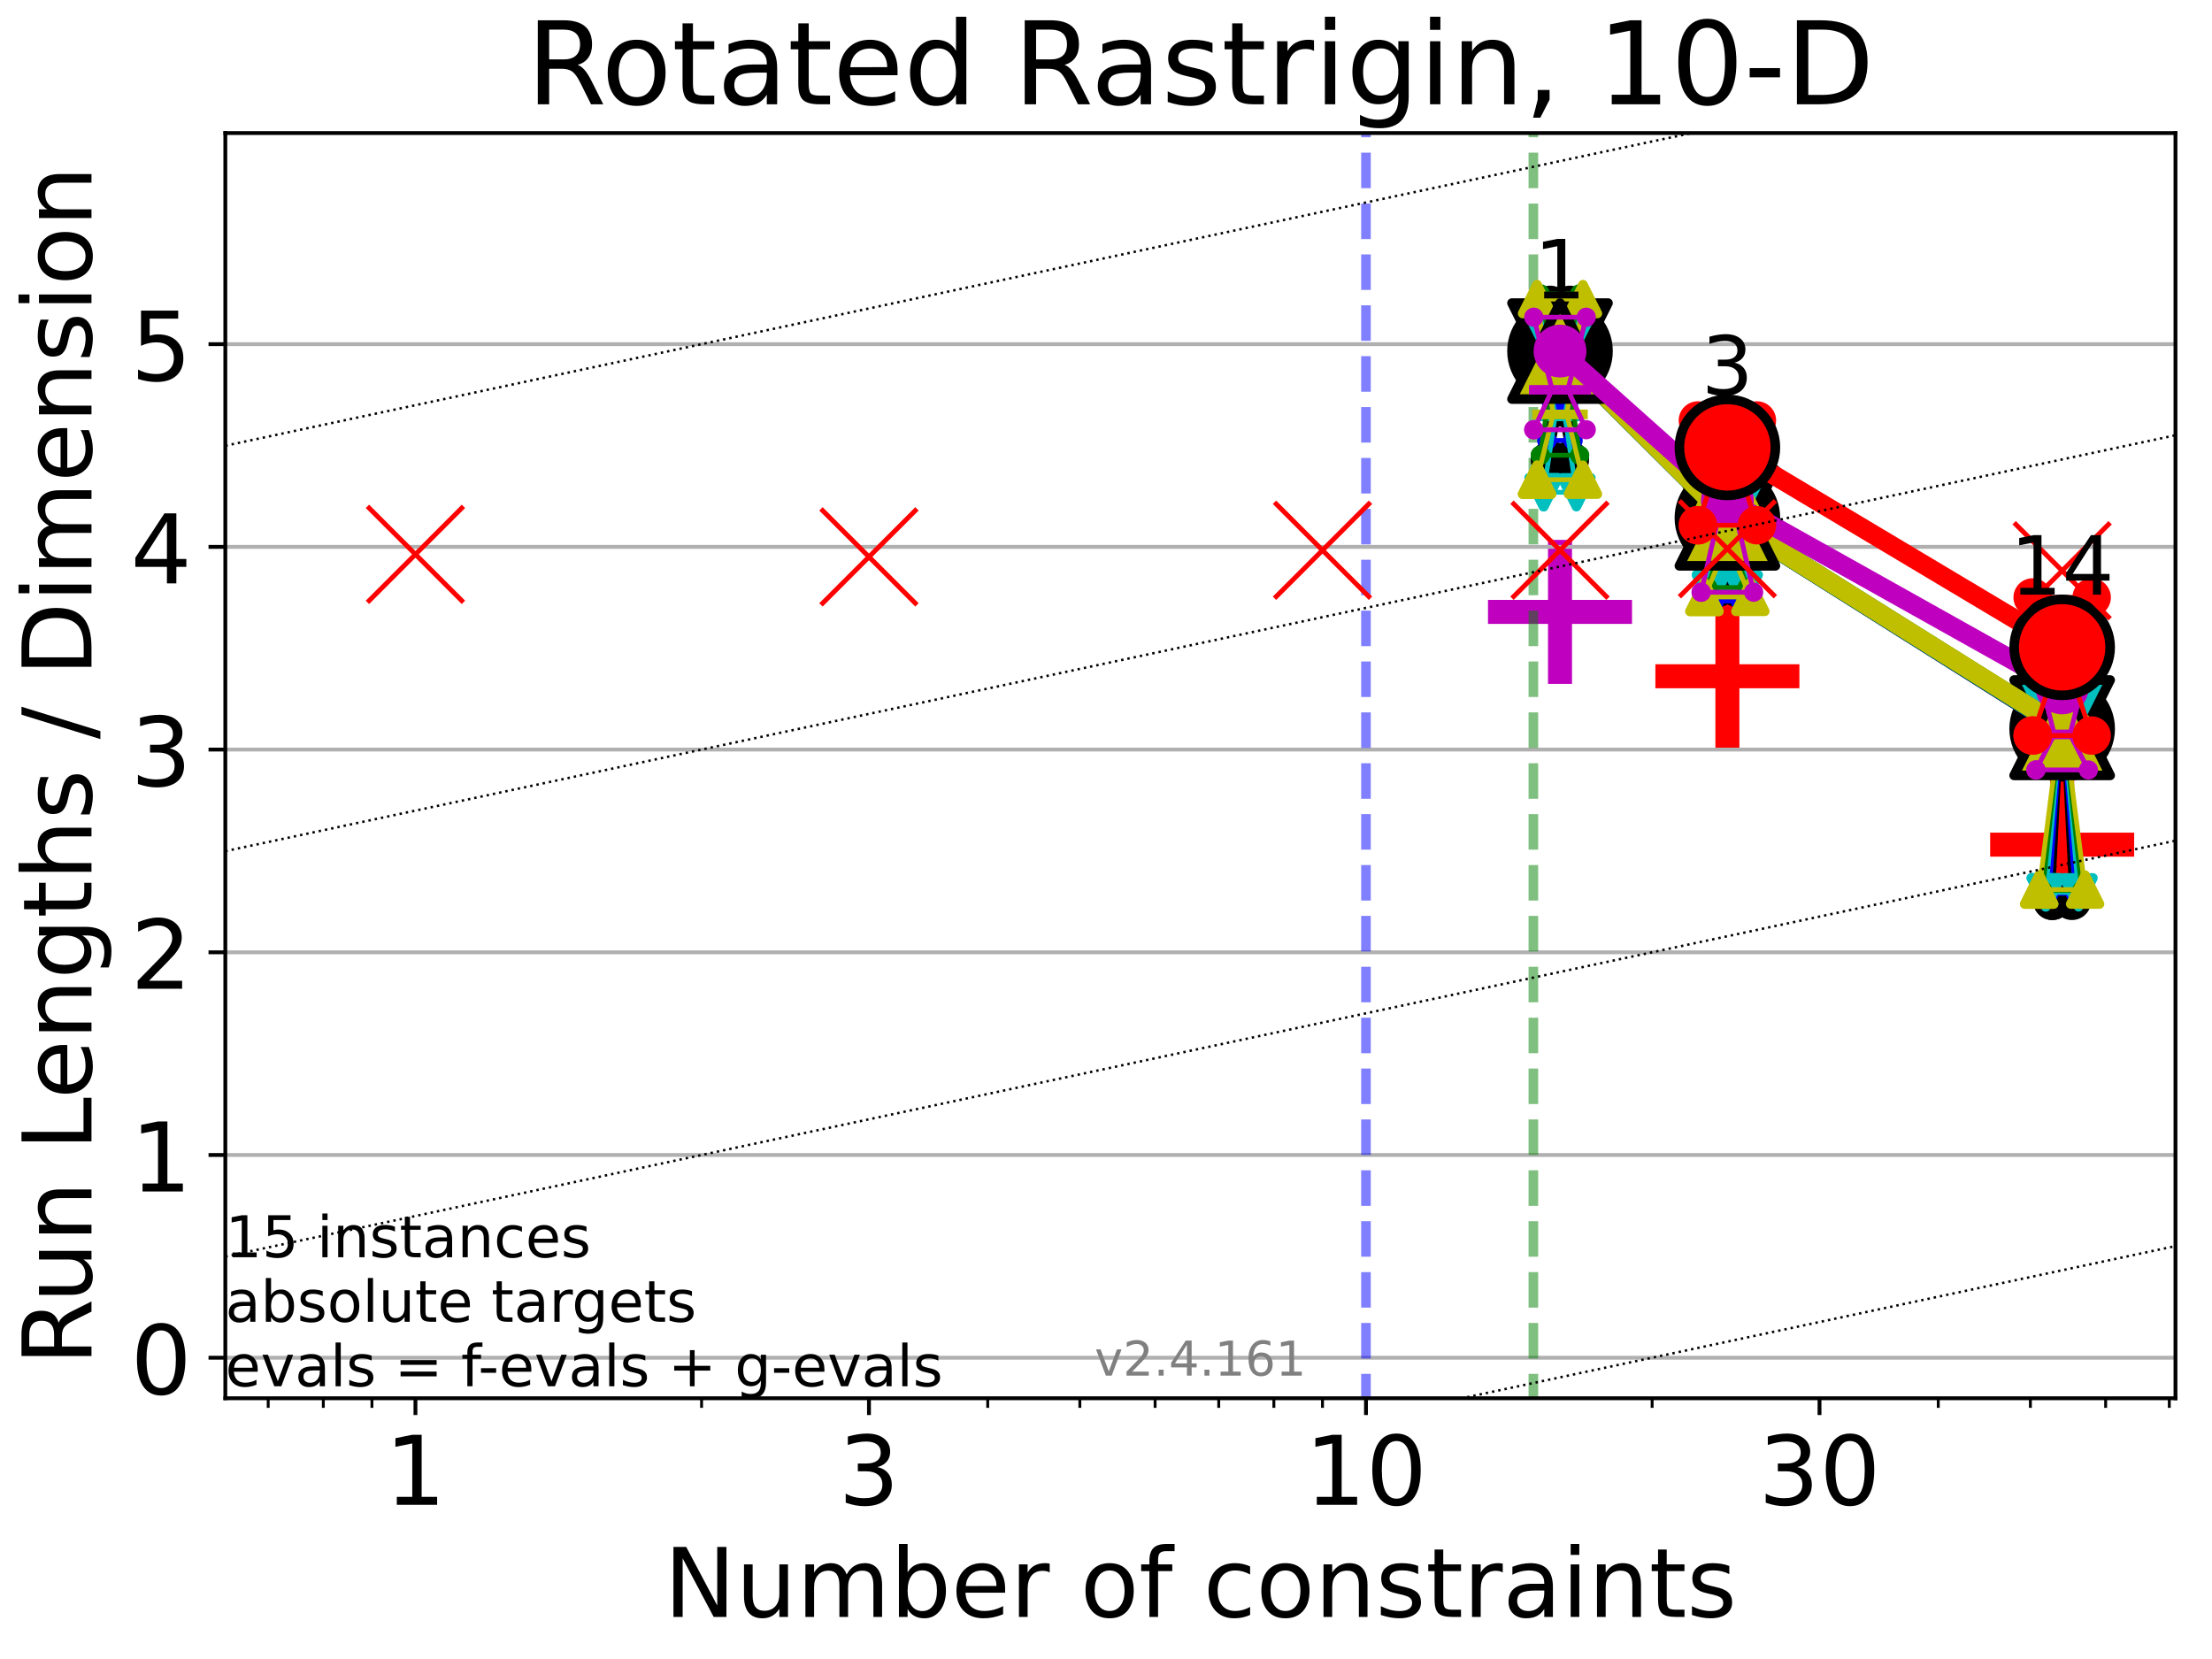 <?xml version="1.0" encoding="utf-8" standalone="no"?>
<!DOCTYPE svg PUBLIC "-//W3C//DTD SVG 1.1//EN"
  "http://www.w3.org/Graphics/SVG/1.1/DTD/svg11.dtd">
<!-- Created with matplotlib (https://matplotlib.org/) -->
<svg height="345.6pt" version="1.1" viewBox="0 0 460.8 345.6" width="460.8pt" xmlns="http://www.w3.org/2000/svg" xmlns:xlink="http://www.w3.org/1999/xlink">
 <defs>
  <style type="text/css">*{stroke-linecap:butt;stroke-linejoin:round;}</style>
 </defs>
 <g id="figure_1">
  <g id="patch_1">
   <path d="M 0 345.6 
L 460.8 345.6 
L 460.8 0 
L 0 0 
z
" style="fill:#ffffff;"/>
  </g>
  <g id="axes_1">
   <g id="patch_2">
    <path d="M 46.94 291.28 
L 453.192 291.28 
L 453.192 27.72 
L 46.94 27.72 
z
" style="fill:#ffffff;"/>
   </g>
   <g id="line2d_1">
    <defs>
     <path d="M -15 0 
L 15 0 
M 0 15 
L 0 -15 
" id="m717ff34a42" style="stroke:#bf00bf;stroke-width:5;"/>
    </defs>
    <g clip-path="url(#pc815205697)">
     <use style="fill:#bf00bf;stroke:#bf00bf;stroke-width:5;" x="324.978" xlink:href="#m717ff34a42" y="127.467"/>
    </g>
   </g>
   <g id="line2d_2">
    <defs>
     <path d="M -15 0 
L 15 0 
M 0 15 
L 0 -15 
" id="m1516897fc0" style="stroke:#ff0000;stroke-width:5;"/>
    </defs>
    <g clip-path="url(#pc815205697)">
     <use style="fill:#ff0000;stroke:#ff0000;stroke-width:5;" x="359.847" xlink:href="#m1516897fc0" y="140.872"/>
    </g>
   </g>
   <g id="line2d_3">
    <g clip-path="url(#pc815205697)">
     <use style="fill:#ff0000;stroke:#ff0000;stroke-width:5;" x="429.585" xlink:href="#m1516897fc0" y="175.963"/>
    </g>
   </g>
   <g id="matplotlib.axis_1">
    <g id="xtick_1">
     <g id="line2d_4">
      <defs>
       <path d="M 0 0 
L 0 3.5 
" id="m70e6036dc7" style="stroke:#000000;stroke-width:0.8;"/>
      </defs>
      <g>
       <use style="stroke:#000000;stroke-width:0.8;" x="86.543" xlink:href="#m70e6036dc7" y="291.28"/>
      </g>
     </g>
     <g id="text_1">
      <!-- 1 -->
      <g transform="translate(80.181 313.477)scale(0.2 -0.2)">
       <defs>
        <path d="M 12.406 8.297 
L 28.516 8.297 
L 28.516 63.922 
L 10.984 60.406 
L 10.984 69.391 
L 28.422 72.906 
L 38.281 72.906 
L 38.281 8.297 
L 54.391 8.297 
L 54.391 0 
L 12.406 0 
z
" id="DejaVuSans-49"/>
       </defs>
       <use xlink:href="#DejaVuSans-49"/>
      </g>
     </g>
    </g>
    <g id="xtick_2">
     <g id="line2d_5">
      <g>
       <use style="stroke:#000000;stroke-width:0.8;" x="181.021" xlink:href="#m70e6036dc7" y="291.28"/>
      </g>
     </g>
     <g id="text_2">
      <!-- 3 -->
      <g transform="translate(174.658 313.477)scale(0.2 -0.2)">
       <defs>
        <path d="M 40.578 39.312 
Q 47.656 37.797 51.625 33 
Q 55.609 28.219 55.609 21.188 
Q 55.609 10.406 48.188 4.484 
Q 40.766 -1.422 27.094 -1.422 
Q 22.516 -1.422 17.656 -0.516 
Q 12.797 0.391 7.625 2.203 
L 7.625 11.719 
Q 11.719 9.328 16.594 8.109 
Q 21.484 6.891 26.812 6.891 
Q 36.078 6.891 40.938 10.547 
Q 45.797 14.203 45.797 21.188 
Q 45.797 27.641 41.281 31.266 
Q 36.766 34.906 28.719 34.906 
L 20.219 34.906 
L 20.219 43.016 
L 29.109 43.016 
Q 36.375 43.016 40.234 45.922 
Q 44.094 48.828 44.094 54.297 
Q 44.094 59.906 40.109 62.906 
Q 36.141 65.922 28.719 65.922 
Q 24.656 65.922 20.016 65.031 
Q 15.375 64.156 9.812 62.312 
L 9.812 71.094 
Q 15.438 72.656 20.344 73.438 
Q 25.25 74.219 29.594 74.219 
Q 40.828 74.219 47.359 69.109 
Q 53.906 64.016 53.906 55.328 
Q 53.906 49.266 50.438 45.094 
Q 46.969 40.922 40.578 39.312 
z
" id="DejaVuSans-51"/>
       </defs>
       <use xlink:href="#DejaVuSans-51"/>
      </g>
     </g>
    </g>
    <g id="xtick_3">
     <g id="line2d_6">
      <g>
       <use style="stroke:#000000;stroke-width:0.8;" x="284.559" xlink:href="#m70e6036dc7" y="291.28"/>
      </g>
     </g>
     <g id="text_3">
      <!-- 10 -->
      <g transform="translate(271.834 313.477)scale(0.2 -0.2)">
       <defs>
        <path d="M 31.781 66.406 
Q 24.172 66.406 20.328 58.906 
Q 16.5 51.422 16.5 36.375 
Q 16.5 21.391 20.328 13.891 
Q 24.172 6.391 31.781 6.391 
Q 39.453 6.391 43.281 13.891 
Q 47.125 21.391 47.125 36.375 
Q 47.125 51.422 43.281 58.906 
Q 39.453 66.406 31.781 66.406 
z
M 31.781 74.219 
Q 44.047 74.219 50.516 64.516 
Q 56.984 54.828 56.984 36.375 
Q 56.984 17.969 50.516 8.266 
Q 44.047 -1.422 31.781 -1.422 
Q 19.531 -1.422 13.062 8.266 
Q 6.594 17.969 6.594 36.375 
Q 6.594 54.828 13.062 64.516 
Q 19.531 74.219 31.781 74.219 
z
" id="DejaVuSans-48"/>
       </defs>
       <use xlink:href="#DejaVuSans-49"/>
       <use x="63.623" xlink:href="#DejaVuSans-48"/>
      </g>
     </g>
    </g>
    <g id="xtick_4">
     <g id="line2d_7">
      <g>
       <use style="stroke:#000000;stroke-width:0.8;" x="379.037" xlink:href="#m70e6036dc7" y="291.28"/>
      </g>
     </g>
     <g id="text_4">
      <!-- 30 -->
      <g transform="translate(366.312 313.477)scale(0.2 -0.2)">
       <use xlink:href="#DejaVuSans-51"/>
       <use x="63.623" xlink:href="#DejaVuSans-48"/>
      </g>
     </g>
    </g>
    <g id="xtick_5">
     <g id="line2d_8">
      <defs>
       <path d="M 0 0 
L 0 2 
" id="me81678c372" style="stroke:#000000;stroke-width:0.6;"/>
      </defs>
      <g>
       <use style="stroke:#000000;stroke-width:0.6;" x="55.87" xlink:href="#me81678c372" y="291.28"/>
      </g>
     </g>
    </g>
    <g id="xtick_6">
     <g id="line2d_9">
      <g>
       <use style="stroke:#000000;stroke-width:0.6;" x="67.353" xlink:href="#me81678c372" y="291.28"/>
      </g>
     </g>
    </g>
    <g id="xtick_7">
     <g id="line2d_10">
      <g>
       <use style="stroke:#000000;stroke-width:0.6;" x="77.483" xlink:href="#me81678c372" y="291.28"/>
      </g>
     </g>
    </g>
    <g id="xtick_8">
     <g id="line2d_11">
      <g>
       <use style="stroke:#000000;stroke-width:0.6;" x="146.152" xlink:href="#me81678c372" y="291.28"/>
      </g>
     </g>
    </g>
    <g id="xtick_9">
     <g id="line2d_12">
      <g>
       <use style="stroke:#000000;stroke-width:0.6;" x="205.761" xlink:href="#me81678c372" y="291.28"/>
      </g>
     </g>
    </g>
    <g id="xtick_10">
     <g id="line2d_13">
      <g>
       <use style="stroke:#000000;stroke-width:0.6;" x="224.951" xlink:href="#me81678c372" y="291.28"/>
      </g>
     </g>
    </g>
    <g id="xtick_11">
     <g id="line2d_14">
      <g>
       <use style="stroke:#000000;stroke-width:0.6;" x="240.63" xlink:href="#me81678c372" y="291.28"/>
      </g>
     </g>
    </g>
    <g id="xtick_12">
     <g id="line2d_15">
      <g>
       <use style="stroke:#000000;stroke-width:0.6;" x="253.886" xlink:href="#me81678c372" y="291.28"/>
      </g>
     </g>
    </g>
    <g id="xtick_13">
     <g id="line2d_16">
      <g>
       <use style="stroke:#000000;stroke-width:0.6;" x="265.37" xlink:href="#me81678c372" y="291.28"/>
      </g>
     </g>
    </g>
    <g id="xtick_14">
     <g id="line2d_17">
      <g>
       <use style="stroke:#000000;stroke-width:0.6;" x="275.499" xlink:href="#me81678c372" y="291.28"/>
      </g>
     </g>
    </g>
    <g id="xtick_15">
     <g id="line2d_18">
      <g>
       <use style="stroke:#000000;stroke-width:0.6;" x="344.168" xlink:href="#me81678c372" y="291.28"/>
      </g>
     </g>
    </g>
    <g id="xtick_16">
     <g id="line2d_19">
      <g>
       <use style="stroke:#000000;stroke-width:0.6;" x="403.777" xlink:href="#me81678c372" y="291.28"/>
      </g>
     </g>
    </g>
    <g id="xtick_17">
     <g id="line2d_20">
      <g>
       <use style="stroke:#000000;stroke-width:0.6;" x="422.967" xlink:href="#me81678c372" y="291.28"/>
      </g>
     </g>
    </g>
    <g id="xtick_18">
     <g id="line2d_21">
      <g>
       <use style="stroke:#000000;stroke-width:0.6;" x="438.646" xlink:href="#me81678c372" y="291.28"/>
      </g>
     </g>
    </g>
    <g id="xtick_19">
     <g id="line2d_22">
      <g>
       <use style="stroke:#000000;stroke-width:0.6;" x="451.902" xlink:href="#me81678c372" y="291.28"/>
      </g>
     </g>
    </g>
    <g id="text_5">
     <!-- Number of constraints -->
     <g transform="translate(138.33 336.833)scale(0.2 -0.2)">
      <defs>
       <path d="M 9.812 72.906 
L 23.094 72.906 
L 55.422 11.922 
L 55.422 72.906 
L 64.984 72.906 
L 64.984 0 
L 51.703 0 
L 19.391 60.984 
L 19.391 0 
L 9.812 0 
z
" id="DejaVuSans-78"/>
       <path d="M 8.5 21.578 
L 8.5 54.688 
L 17.484 54.688 
L 17.484 21.922 
Q 17.484 14.156 20.5 10.266 
Q 23.531 6.391 29.594 6.391 
Q 36.859 6.391 41.078 11.031 
Q 45.312 15.672 45.312 23.688 
L 45.312 54.688 
L 54.297 54.688 
L 54.297 0 
L 45.312 0 
L 45.312 8.406 
Q 42.047 3.422 37.719 1 
Q 33.406 -1.422 27.688 -1.422 
Q 18.266 -1.422 13.375 4.438 
Q 8.5 10.297 8.5 21.578 
z
M 31.109 56 
z
" id="DejaVuSans-117"/>
       <path d="M 52 44.188 
Q 55.375 50.25 60.062 53.125 
Q 64.75 56 71.094 56 
Q 79.641 56 84.281 50.016 
Q 88.922 44.047 88.922 33.016 
L 88.922 0 
L 79.891 0 
L 79.891 32.719 
Q 79.891 40.578 77.094 44.375 
Q 74.312 48.188 68.609 48.188 
Q 61.625 48.188 57.562 43.547 
Q 53.516 38.922 53.516 30.906 
L 53.516 0 
L 44.484 0 
L 44.484 32.719 
Q 44.484 40.625 41.703 44.406 
Q 38.922 48.188 33.109 48.188 
Q 26.219 48.188 22.156 43.531 
Q 18.109 38.875 18.109 30.906 
L 18.109 0 
L 9.078 0 
L 9.078 54.688 
L 18.109 54.688 
L 18.109 46.188 
Q 21.188 51.219 25.484 53.609 
Q 29.781 56 35.688 56 
Q 41.656 56 45.828 52.969 
Q 50 49.953 52 44.188 
z
" id="DejaVuSans-109"/>
       <path d="M 48.688 27.297 
Q 48.688 37.203 44.609 42.844 
Q 40.531 48.484 33.406 48.484 
Q 26.266 48.484 22.188 42.844 
Q 18.109 37.203 18.109 27.297 
Q 18.109 17.391 22.188 11.75 
Q 26.266 6.109 33.406 6.109 
Q 40.531 6.109 44.609 11.75 
Q 48.688 17.391 48.688 27.297 
z
M 18.109 46.391 
Q 20.953 51.266 25.266 53.625 
Q 29.594 56 35.594 56 
Q 45.562 56 51.781 48.094 
Q 58.016 40.188 58.016 27.297 
Q 58.016 14.406 51.781 6.484 
Q 45.562 -1.422 35.594 -1.422 
Q 29.594 -1.422 25.266 0.953 
Q 20.953 3.328 18.109 8.203 
L 18.109 0 
L 9.078 0 
L 9.078 75.984 
L 18.109 75.984 
z
" id="DejaVuSans-98"/>
       <path d="M 56.203 29.594 
L 56.203 25.203 
L 14.891 25.203 
Q 15.484 15.922 20.484 11.062 
Q 25.484 6.203 34.422 6.203 
Q 39.594 6.203 44.453 7.469 
Q 49.312 8.734 54.109 11.281 
L 54.109 2.781 
Q 49.266 0.734 44.188 -0.344 
Q 39.109 -1.422 33.891 -1.422 
Q 20.797 -1.422 13.156 6.188 
Q 5.516 13.812 5.516 26.812 
Q 5.516 40.234 12.766 48.109 
Q 20.016 56 32.328 56 
Q 43.359 56 49.781 48.891 
Q 56.203 41.797 56.203 29.594 
z
M 47.219 32.234 
Q 47.125 39.594 43.094 43.984 
Q 39.062 48.391 32.422 48.391 
Q 24.906 48.391 20.391 44.141 
Q 15.875 39.891 15.188 32.172 
z
" id="DejaVuSans-101"/>
       <path d="M 41.109 46.297 
Q 39.594 47.172 37.812 47.578 
Q 36.031 48 33.891 48 
Q 26.266 48 22.188 43.047 
Q 18.109 38.094 18.109 28.812 
L 18.109 0 
L 9.078 0 
L 9.078 54.688 
L 18.109 54.688 
L 18.109 46.188 
Q 20.953 51.172 25.484 53.578 
Q 30.031 56 36.531 56 
Q 37.453 56 38.578 55.875 
Q 39.703 55.766 41.062 55.516 
z
" id="DejaVuSans-114"/>
       <path id="DejaVuSans-32"/>
       <path d="M 30.609 48.391 
Q 23.391 48.391 19.188 42.75 
Q 14.984 37.109 14.984 27.297 
Q 14.984 17.484 19.156 11.844 
Q 23.344 6.203 30.609 6.203 
Q 37.797 6.203 41.984 11.859 
Q 46.188 17.531 46.188 27.297 
Q 46.188 37.016 41.984 42.703 
Q 37.797 48.391 30.609 48.391 
z
M 30.609 56 
Q 42.328 56 49.016 48.375 
Q 55.719 40.766 55.719 27.297 
Q 55.719 13.875 49.016 6.219 
Q 42.328 -1.422 30.609 -1.422 
Q 18.844 -1.422 12.172 6.219 
Q 5.516 13.875 5.516 27.297 
Q 5.516 40.766 12.172 48.375 
Q 18.844 56 30.609 56 
z
" id="DejaVuSans-111"/>
       <path d="M 37.109 75.984 
L 37.109 68.5 
L 28.516 68.5 
Q 23.688 68.5 21.797 66.547 
Q 19.922 64.594 19.922 59.516 
L 19.922 54.688 
L 34.719 54.688 
L 34.719 47.703 
L 19.922 47.703 
L 19.922 0 
L 10.891 0 
L 10.891 47.703 
L 2.297 47.703 
L 2.297 54.688 
L 10.891 54.688 
L 10.891 58.5 
Q 10.891 67.625 15.141 71.797 
Q 19.391 75.984 28.609 75.984 
z
" id="DejaVuSans-102"/>
       <path d="M 48.781 52.594 
L 48.781 44.188 
Q 44.969 46.297 41.141 47.344 
Q 37.312 48.391 33.406 48.391 
Q 24.656 48.391 19.812 42.844 
Q 14.984 37.312 14.984 27.297 
Q 14.984 17.281 19.812 11.734 
Q 24.656 6.203 33.406 6.203 
Q 37.312 6.203 41.141 7.25 
Q 44.969 8.297 48.781 10.406 
L 48.781 2.094 
Q 45.016 0.344 40.984 -0.531 
Q 36.969 -1.422 32.422 -1.422 
Q 20.062 -1.422 12.781 6.344 
Q 5.516 14.109 5.516 27.297 
Q 5.516 40.672 12.859 48.328 
Q 20.219 56 33.016 56 
Q 37.156 56 41.109 55.141 
Q 45.062 54.297 48.781 52.594 
z
" id="DejaVuSans-99"/>
       <path d="M 54.891 33.016 
L 54.891 0 
L 45.906 0 
L 45.906 32.719 
Q 45.906 40.484 42.875 44.328 
Q 39.844 48.188 33.797 48.188 
Q 26.516 48.188 22.312 43.547 
Q 18.109 38.922 18.109 30.906 
L 18.109 0 
L 9.078 0 
L 9.078 54.688 
L 18.109 54.688 
L 18.109 46.188 
Q 21.344 51.125 25.703 53.562 
Q 30.078 56 35.797 56 
Q 45.219 56 50.047 50.172 
Q 54.891 44.344 54.891 33.016 
z
" id="DejaVuSans-110"/>
       <path d="M 44.281 53.078 
L 44.281 44.578 
Q 40.484 46.531 36.375 47.5 
Q 32.281 48.484 27.875 48.484 
Q 21.188 48.484 17.844 46.438 
Q 14.5 44.391 14.5 40.281 
Q 14.5 37.156 16.891 35.375 
Q 19.281 33.594 26.516 31.984 
L 29.594 31.297 
Q 39.156 29.25 43.188 25.516 
Q 47.219 21.781 47.219 15.094 
Q 47.219 7.469 41.188 3.016 
Q 35.156 -1.422 24.609 -1.422 
Q 20.219 -1.422 15.453 -0.562 
Q 10.688 0.297 5.422 2 
L 5.422 11.281 
Q 10.406 8.688 15.234 7.391 
Q 20.062 6.109 24.812 6.109 
Q 31.156 6.109 34.562 8.281 
Q 37.984 10.453 37.984 14.406 
Q 37.984 18.062 35.516 20.016 
Q 33.062 21.969 24.703 23.781 
L 21.578 24.516 
Q 13.234 26.266 9.516 29.906 
Q 5.812 33.547 5.812 39.891 
Q 5.812 47.609 11.281 51.797 
Q 16.75 56 26.812 56 
Q 31.781 56 36.172 55.266 
Q 40.578 54.547 44.281 53.078 
z
" id="DejaVuSans-115"/>
       <path d="M 18.312 70.219 
L 18.312 54.688 
L 36.812 54.688 
L 36.812 47.703 
L 18.312 47.703 
L 18.312 18.016 
Q 18.312 11.328 20.141 9.422 
Q 21.969 7.516 27.594 7.516 
L 36.812 7.516 
L 36.812 0 
L 27.594 0 
Q 17.188 0 13.234 3.875 
Q 9.281 7.766 9.281 18.016 
L 9.281 47.703 
L 2.688 47.703 
L 2.688 54.688 
L 9.281 54.688 
L 9.281 70.219 
z
" id="DejaVuSans-116"/>
       <path d="M 34.281 27.484 
Q 23.391 27.484 19.188 25 
Q 14.984 22.516 14.984 16.5 
Q 14.984 11.719 18.141 8.906 
Q 21.297 6.109 26.703 6.109 
Q 34.188 6.109 38.703 11.406 
Q 43.219 16.703 43.219 25.484 
L 43.219 27.484 
z
M 52.203 31.203 
L 52.203 0 
L 43.219 0 
L 43.219 8.297 
Q 40.141 3.328 35.547 0.953 
Q 30.953 -1.422 24.312 -1.422 
Q 15.922 -1.422 10.953 3.297 
Q 6 8.016 6 15.922 
Q 6 25.141 12.172 29.828 
Q 18.359 34.516 30.609 34.516 
L 43.219 34.516 
L 43.219 35.406 
Q 43.219 41.609 39.141 45 
Q 35.062 48.391 27.688 48.391 
Q 23 48.391 18.547 47.266 
Q 14.109 46.141 10.016 43.891 
L 10.016 52.203 
Q 14.938 54.109 19.578 55.047 
Q 24.219 56 28.609 56 
Q 40.484 56 46.344 49.844 
Q 52.203 43.703 52.203 31.203 
z
" id="DejaVuSans-97"/>
       <path d="M 9.422 54.688 
L 18.406 54.688 
L 18.406 0 
L 9.422 0 
z
M 9.422 75.984 
L 18.406 75.984 
L 18.406 64.594 
L 9.422 64.594 
z
" id="DejaVuSans-105"/>
      </defs>
      <use xlink:href="#DejaVuSans-78"/>
      <use x="74.805" xlink:href="#DejaVuSans-117"/>
      <use x="138.184" xlink:href="#DejaVuSans-109"/>
      <use x="235.596" xlink:href="#DejaVuSans-98"/>
      <use x="299.072" xlink:href="#DejaVuSans-101"/>
      <use x="360.596" xlink:href="#DejaVuSans-114"/>
      <use x="401.709" xlink:href="#DejaVuSans-32"/>
      <use x="433.496" xlink:href="#DejaVuSans-111"/>
      <use x="494.678" xlink:href="#DejaVuSans-102"/>
      <use x="529.883" xlink:href="#DejaVuSans-32"/>
      <use x="561.67" xlink:href="#DejaVuSans-99"/>
      <use x="616.65" xlink:href="#DejaVuSans-111"/>
      <use x="677.832" xlink:href="#DejaVuSans-110"/>
      <use x="741.211" xlink:href="#DejaVuSans-115"/>
      <use x="793.311" xlink:href="#DejaVuSans-116"/>
      <use x="832.52" xlink:href="#DejaVuSans-114"/>
      <use x="873.633" xlink:href="#DejaVuSans-97"/>
      <use x="934.912" xlink:href="#DejaVuSans-105"/>
      <use x="962.695" xlink:href="#DejaVuSans-110"/>
      <use x="1026.074" xlink:href="#DejaVuSans-116"/>
      <use x="1065.283" xlink:href="#DejaVuSans-115"/>
     </g>
    </g>
   </g>
   <g id="matplotlib.axis_2">
    <g id="ytick_1">
     <g id="line2d_23">
      <path clip-path="url(#pc815205697)" d="M 46.94 282.834 
L 453.192 282.834 
" style="fill:none;stroke:#b0b0b0;stroke-linecap:square;stroke-width:0.8;"/>
     </g>
     <g id="line2d_24">
      <defs>
       <path d="M 0 0 
L -3.5 0 
" id="me51627fa55" style="stroke:#000000;stroke-width:0.8;"/>
      </defs>
      <g>
       <use style="stroke:#000000;stroke-width:0.8;" x="46.94" xlink:href="#me51627fa55" y="282.834"/>
      </g>
     </g>
     <g id="text_6">
      <!-- 0 -->
      <g transform="translate(27.215 290.433)scale(0.2 -0.2)">
       <use xlink:href="#DejaVuSans-48"/>
      </g>
     </g>
    </g>
    <g id="ytick_2">
     <g id="line2d_25">
      <path clip-path="url(#pc815205697)" d="M 46.94 240.607 
L 453.192 240.607 
" style="fill:none;stroke:#b0b0b0;stroke-linecap:square;stroke-width:0.8;"/>
     </g>
     <g id="line2d_26">
      <g>
       <use style="stroke:#000000;stroke-width:0.8;" x="46.94" xlink:href="#me51627fa55" y="240.607"/>
      </g>
     </g>
     <g id="text_7">
      <!-- 1 -->
      <g transform="translate(27.215 248.205)scale(0.2 -0.2)">
       <use xlink:href="#DejaVuSans-49"/>
      </g>
     </g>
    </g>
    <g id="ytick_3">
     <g id="line2d_27">
      <path clip-path="url(#pc815205697)" d="M 46.94 198.379 
L 453.192 198.379 
" style="fill:none;stroke:#b0b0b0;stroke-linecap:square;stroke-width:0.8;"/>
     </g>
     <g id="line2d_28">
      <g>
       <use style="stroke:#000000;stroke-width:0.8;" x="46.94" xlink:href="#me51627fa55" y="198.379"/>
      </g>
     </g>
     <g id="text_8">
      <!-- 2 -->
      <g transform="translate(27.215 205.977)scale(0.2 -0.2)">
       <defs>
        <path d="M 19.188 8.297 
L 53.609 8.297 
L 53.609 0 
L 7.328 0 
L 7.328 8.297 
Q 12.938 14.109 22.625 23.891 
Q 32.328 33.688 34.812 36.531 
Q 39.547 41.844 41.422 45.531 
Q 43.312 49.219 43.312 52.781 
Q 43.312 58.594 39.234 62.25 
Q 35.156 65.922 28.609 65.922 
Q 23.969 65.922 18.812 64.312 
Q 13.672 62.703 7.812 59.422 
L 7.812 69.391 
Q 13.766 71.781 18.938 73 
Q 24.125 74.219 28.422 74.219 
Q 39.75 74.219 46.484 68.547 
Q 53.219 62.891 53.219 53.422 
Q 53.219 48.922 51.531 44.891 
Q 49.859 40.875 45.406 35.406 
Q 44.188 33.984 37.641 27.219 
Q 31.109 20.453 19.188 8.297 
z
" id="DejaVuSans-50"/>
       </defs>
       <use xlink:href="#DejaVuSans-50"/>
      </g>
     </g>
    </g>
    <g id="ytick_4">
     <g id="line2d_29">
      <path clip-path="url(#pc815205697)" d="M 46.94 156.151 
L 453.192 156.151 
" style="fill:none;stroke:#b0b0b0;stroke-linecap:square;stroke-width:0.8;"/>
     </g>
     <g id="line2d_30">
      <g>
       <use style="stroke:#000000;stroke-width:0.8;" x="46.94" xlink:href="#me51627fa55" y="156.151"/>
      </g>
     </g>
     <g id="text_9">
      <!-- 3 -->
      <g transform="translate(27.215 163.75)scale(0.2 -0.2)">
       <use xlink:href="#DejaVuSans-51"/>
      </g>
     </g>
    </g>
    <g id="ytick_5">
     <g id="line2d_31">
      <path clip-path="url(#pc815205697)" d="M 46.94 113.923 
L 453.192 113.923 
" style="fill:none;stroke:#b0b0b0;stroke-linecap:square;stroke-width:0.8;"/>
     </g>
     <g id="line2d_32">
      <g>
       <use style="stroke:#000000;stroke-width:0.8;" x="46.94" xlink:href="#me51627fa55" y="113.923"/>
      </g>
     </g>
     <g id="text_10">
      <!-- 4 -->
      <g transform="translate(27.215 121.522)scale(0.2 -0.2)">
       <defs>
        <path d="M 37.797 64.312 
L 12.891 25.391 
L 37.797 25.391 
z
M 35.203 72.906 
L 47.609 72.906 
L 47.609 25.391 
L 58.016 25.391 
L 58.016 17.188 
L 47.609 17.188 
L 47.609 0 
L 37.797 0 
L 37.797 17.188 
L 4.891 17.188 
L 4.891 26.703 
z
" id="DejaVuSans-52"/>
       </defs>
       <use xlink:href="#DejaVuSans-52"/>
      </g>
     </g>
    </g>
    <g id="ytick_6">
     <g id="line2d_33">
      <path clip-path="url(#pc815205697)" d="M 46.94 71.696 
L 453.192 71.696 
" style="fill:none;stroke:#b0b0b0;stroke-linecap:square;stroke-width:0.8;"/>
     </g>
     <g id="line2d_34">
      <g>
       <use style="stroke:#000000;stroke-width:0.8;" x="46.94" xlink:href="#me51627fa55" y="71.696"/>
      </g>
     </g>
     <g id="text_11">
      <!-- 5 -->
      <g transform="translate(27.215 79.294)scale(0.2 -0.2)">
       <defs>
        <path d="M 10.797 72.906 
L 49.516 72.906 
L 49.516 64.594 
L 19.828 64.594 
L 19.828 46.734 
Q 21.969 47.469 24.109 47.828 
Q 26.266 48.188 28.422 48.188 
Q 40.625 48.188 47.75 41.5 
Q 54.891 34.812 54.891 23.391 
Q 54.891 11.625 47.562 5.094 
Q 40.234 -1.422 26.906 -1.422 
Q 22.312 -1.422 17.547 -0.641 
Q 12.797 0.141 7.719 1.703 
L 7.719 11.625 
Q 12.109 9.234 16.797 8.062 
Q 21.484 6.891 26.703 6.891 
Q 35.156 6.891 40.078 11.328 
Q 45.016 15.766 45.016 23.391 
Q 45.016 31 40.078 35.438 
Q 35.156 39.891 26.703 39.891 
Q 22.75 39.891 18.812 39.016 
Q 14.891 38.141 10.797 36.281 
z
" id="DejaVuSans-53"/>
       </defs>
       <use xlink:href="#DejaVuSans-53"/>
      </g>
     </g>
    </g>
    <g id="text_12">
     <!-- Run Lengths / Dimension -->
     <g transform="translate(19.056 284.433)rotate(-90)scale(0.2 -0.2)">
      <defs>
       <path d="M 44.391 34.188 
Q 47.562 33.109 50.562 29.594 
Q 53.562 26.078 56.594 19.922 
L 66.609 0 
L 56 0 
L 46.688 18.703 
Q 43.062 26.031 39.672 28.422 
Q 36.281 30.812 30.422 30.812 
L 19.672 30.812 
L 19.672 0 
L 9.812 0 
L 9.812 72.906 
L 32.078 72.906 
Q 44.578 72.906 50.734 67.672 
Q 56.891 62.453 56.891 51.906 
Q 56.891 45.016 53.688 40.469 
Q 50.484 35.938 44.391 34.188 
z
M 19.672 64.797 
L 19.672 38.922 
L 32.078 38.922 
Q 39.203 38.922 42.844 42.219 
Q 46.484 45.516 46.484 51.906 
Q 46.484 58.297 42.844 61.547 
Q 39.203 64.797 32.078 64.797 
z
" id="DejaVuSans-82"/>
       <path d="M 9.812 72.906 
L 19.672 72.906 
L 19.672 8.297 
L 55.172 8.297 
L 55.172 0 
L 9.812 0 
z
" id="DejaVuSans-76"/>
       <path d="M 45.406 27.984 
Q 45.406 37.75 41.375 43.109 
Q 37.359 48.484 30.078 48.484 
Q 22.859 48.484 18.828 43.109 
Q 14.797 37.75 14.797 27.984 
Q 14.797 18.266 18.828 12.891 
Q 22.859 7.516 30.078 7.516 
Q 37.359 7.516 41.375 12.891 
Q 45.406 18.266 45.406 27.984 
z
M 54.391 6.781 
Q 54.391 -7.172 48.188 -13.984 
Q 42 -20.797 29.203 -20.797 
Q 24.469 -20.797 20.266 -20.094 
Q 16.062 -19.391 12.109 -17.922 
L 12.109 -9.188 
Q 16.062 -11.328 19.922 -12.344 
Q 23.781 -13.375 27.781 -13.375 
Q 36.625 -13.375 41.016 -8.766 
Q 45.406 -4.156 45.406 5.172 
L 45.406 9.625 
Q 42.625 4.781 38.281 2.391 
Q 33.938 0 27.875 0 
Q 17.828 0 11.672 7.656 
Q 5.516 15.328 5.516 27.984 
Q 5.516 40.672 11.672 48.328 
Q 17.828 56 27.875 56 
Q 33.938 56 38.281 53.609 
Q 42.625 51.219 45.406 46.391 
L 45.406 54.688 
L 54.391 54.688 
z
" id="DejaVuSans-103"/>
       <path d="M 54.891 33.016 
L 54.891 0 
L 45.906 0 
L 45.906 32.719 
Q 45.906 40.484 42.875 44.328 
Q 39.844 48.188 33.797 48.188 
Q 26.516 48.188 22.312 43.547 
Q 18.109 38.922 18.109 30.906 
L 18.109 0 
L 9.078 0 
L 9.078 75.984 
L 18.109 75.984 
L 18.109 46.188 
Q 21.344 51.125 25.703 53.562 
Q 30.078 56 35.797 56 
Q 45.219 56 50.047 50.172 
Q 54.891 44.344 54.891 33.016 
z
" id="DejaVuSans-104"/>
       <path d="M 25.391 72.906 
L 33.688 72.906 
L 8.297 -9.281 
L 0 -9.281 
z
" id="DejaVuSans-47"/>
       <path d="M 19.672 64.797 
L 19.672 8.109 
L 31.594 8.109 
Q 46.688 8.109 53.688 14.938 
Q 60.688 21.781 60.688 36.531 
Q 60.688 51.172 53.688 57.984 
Q 46.688 64.797 31.594 64.797 
z
M 9.812 72.906 
L 30.078 72.906 
Q 51.266 72.906 61.172 64.094 
Q 71.094 55.281 71.094 36.531 
Q 71.094 17.672 61.125 8.828 
Q 51.172 0 30.078 0 
L 9.812 0 
z
" id="DejaVuSans-68"/>
      </defs>
      <use xlink:href="#DejaVuSans-82"/>
      <use x="64.982" xlink:href="#DejaVuSans-117"/>
      <use x="128.361" xlink:href="#DejaVuSans-110"/>
      <use x="191.74" xlink:href="#DejaVuSans-32"/>
      <use x="223.527" xlink:href="#DejaVuSans-76"/>
      <use x="277.49" xlink:href="#DejaVuSans-101"/>
      <use x="339.014" xlink:href="#DejaVuSans-110"/>
      <use x="402.393" xlink:href="#DejaVuSans-103"/>
      <use x="465.869" xlink:href="#DejaVuSans-116"/>
      <use x="505.078" xlink:href="#DejaVuSans-104"/>
      <use x="568.457" xlink:href="#DejaVuSans-115"/>
      <use x="620.557" xlink:href="#DejaVuSans-32"/>
      <use x="652.344" xlink:href="#DejaVuSans-47"/>
      <use x="686.035" xlink:href="#DejaVuSans-32"/>
      <use x="717.822" xlink:href="#DejaVuSans-68"/>
      <use x="794.824" xlink:href="#DejaVuSans-105"/>
      <use x="822.607" xlink:href="#DejaVuSans-109"/>
      <use x="920.02" xlink:href="#DejaVuSans-101"/>
      <use x="981.543" xlink:href="#DejaVuSans-110"/>
      <use x="1044.922" xlink:href="#DejaVuSans-115"/>
      <use x="1097.021" xlink:href="#DejaVuSans-105"/>
      <use x="1124.805" xlink:href="#DejaVuSans-111"/>
      <use x="1185.986" xlink:href="#DejaVuSans-110"/>
     </g>
    </g>
   </g>
   <g id="LineCollection_1">
    <path clip-path="url(#pc815205697)" d="M 284.559 346.6 
L 284.559 27.72 
" style="fill:none;stroke:#0000ff;stroke-dasharray:7.4,3.2;stroke-dashoffset:0;stroke-opacity:0.5;stroke-width:2;"/>
   </g>
   <g id="LineCollection_2">
    <path clip-path="url(#pc815205697)" d="M 319.428 346.6 
L 319.428 27.72 
" style="fill:none;stroke:#008000;stroke-dasharray:7.4,3.2;stroke-dashoffset:0;stroke-opacity:0.5;stroke-width:2;"/>
   </g>
   <g id="line2d_35">
    <path clip-path="url(#pc815205697)" d="M 322.929 95.823 
L 324.364 87.879 
L 322.929 63.509 
L 327.028 63.509 
L 325.593 87.879 
L 327.028 95.823 
L 322.929 95.823 
" style="fill:none;stroke:#000000;stroke-linecap:square;"/>
   </g>
   <g id="line2d_36">
    <path clip-path="url(#pc815205697)" d="M 322.929 95.823 
L 327.028 95.823 
L 327.028 63.509 
L 322.929 63.509 
L 322.929 95.823 
" style="fill:none;"/>
    <defs>
     <path d="M 0 3 
C 0.796 3 1.559 2.684 2.121 2.121 
C 2.684 1.559 3 0.796 3 0 
C 3 -0.796 2.684 -1.559 2.121 -2.121 
C 1.559 -2.684 0.796 -3 0 -3 
C -0.796 -3 -1.559 -2.684 -2.121 -2.121 
C -2.684 -1.559 -3 -0.796 -3 0 
C -3 0.796 -2.684 1.559 -2.121 2.121 
C -1.559 2.684 -0.796 3 0 3 
z
" id="m5d73773519" style="stroke:#000000;stroke-width:2;"/>
    </defs>
    <g clip-path="url(#pc815205697)">
     <use style="stroke:#000000;stroke-width:2;" x="322.929" xlink:href="#m5d73773519" y="95.823"/>
     <use style="stroke:#000000;stroke-width:2;" x="327.028" xlink:href="#m5d73773519" y="95.823"/>
     <use style="stroke:#000000;stroke-width:2;" x="327.028" xlink:href="#m5d73773519" y="63.509"/>
     <use style="stroke:#000000;stroke-width:2;" x="322.929" xlink:href="#m5d73773519" y="63.509"/>
     <use style="stroke:#000000;stroke-width:2;" x="322.929" xlink:href="#m5d73773519" y="95.823"/>
    </g>
   </g>
   <g id="line2d_37">
    <path clip-path="url(#pc815205697)" d="M 322.929 87.879 
L 327.028 87.879 
" style="fill:none;stroke:#000000;stroke-linecap:square;stroke-width:2;"/>
   </g>
   <g id="line2d_38">
    <path clip-path="url(#pc815205697)" d="M 357.798 122.459 
L 359.233 107.193 
L 357.798 103.269 
L 361.896 103.269 
L 360.462 107.193 
L 361.896 122.459 
L 357.798 122.459 
" style="fill:none;stroke:#000000;stroke-linecap:square;"/>
   </g>
   <g id="line2d_39">
    <path clip-path="url(#pc815205697)" d="M 357.798 122.459 
L 361.896 122.459 
L 361.896 103.269 
L 357.798 103.269 
L 357.798 122.459 
" style="fill:none;"/>
    <g clip-path="url(#pc815205697)">
     <use style="stroke:#000000;stroke-width:2;" x="357.798" xlink:href="#m5d73773519" y="122.459"/>
     <use style="stroke:#000000;stroke-width:2;" x="361.896" xlink:href="#m5d73773519" y="122.459"/>
     <use style="stroke:#000000;stroke-width:2;" x="361.896" xlink:href="#m5d73773519" y="103.269"/>
     <use style="stroke:#000000;stroke-width:2;" x="357.798" xlink:href="#m5d73773519" y="103.269"/>
     <use style="stroke:#000000;stroke-width:2;" x="357.798" xlink:href="#m5d73773519" y="122.459"/>
    </g>
   </g>
   <g id="line2d_40">
    <path clip-path="url(#pc815205697)" d="M 357.798 107.193 
L 361.896 107.193 
" style="fill:none;stroke:#000000;stroke-linecap:square;stroke-width:2;"/>
   </g>
   <g id="line2d_41">
    <path clip-path="url(#pc815205697)" d="M 427.536 187.661 
L 428.97 159.138 
L 427.536 153.152 
L 431.634 153.152 
L 430.2 159.138 
L 431.634 187.661 
L 427.536 187.661 
" style="fill:none;stroke:#000000;stroke-linecap:square;"/>
   </g>
   <g id="line2d_42">
    <path clip-path="url(#pc815205697)" d="M 427.536 187.661 
L 431.634 187.661 
L 431.634 153.152 
L 427.536 153.152 
L 427.536 187.661 
" style="fill:none;"/>
    <g clip-path="url(#pc815205697)">
     <use style="stroke:#000000;stroke-width:2;" x="427.536" xlink:href="#m5d73773519" y="187.661"/>
     <use style="stroke:#000000;stroke-width:2;" x="431.634" xlink:href="#m5d73773519" y="187.661"/>
     <use style="stroke:#000000;stroke-width:2;" x="431.634" xlink:href="#m5d73773519" y="153.152"/>
     <use style="stroke:#000000;stroke-width:2;" x="427.536" xlink:href="#m5d73773519" y="153.152"/>
     <use style="stroke:#000000;stroke-width:2;" x="427.536" xlink:href="#m5d73773519" y="187.661"/>
    </g>
   </g>
   <g id="line2d_43">
    <path clip-path="url(#pc815205697)" d="M 427.536 159.138 
L 431.634 159.138 
" style="fill:none;stroke:#000000;stroke-linecap:square;stroke-width:2;"/>
   </g>
   <g id="line2d_44">
    <path clip-path="url(#pc815205697)" d="M 324.978 73.137 
L 359.847 107.899 
" style="fill:none;stroke:#000000;stroke-linecap:square;stroke-width:4;"/>
   </g>
   <g id="line2d_45">
    <path clip-path="url(#pc815205697)" d="M 359.847 107.899 
L 429.585 151.819 
" style="fill:none;stroke:#000000;stroke-linecap:square;stroke-width:4;"/>
   </g>
   <g id="line2d_46">
    <path clip-path="url(#pc815205697)" d="M 324.978 73.137 
L 359.847 107.899 
L 429.585 151.819 
" style="fill:none;"/>
    <defs>
     <path d="M 0 10 
C 2.652 10 5.196 8.946 7.071 7.071 
C 8.946 5.196 10 2.652 10 0 
C 10 -2.652 8.946 -5.196 7.071 -7.071 
C 5.196 -8.946 2.652 -10 0 -10 
C -2.652 -10 -5.196 -8.946 -7.071 -7.071 
C -8.946 -5.196 -10 -2.652 -10 0 
C -10 2.652 -8.946 5.196 -7.071 7.071 
C -5.196 8.946 -2.652 10 0 10 
z
" id="md0987e71d2" style="stroke:#000000;stroke-width:2;"/>
    </defs>
    <g clip-path="url(#pc815205697)">
     <use style="stroke:#000000;stroke-width:2;" x="324.978" xlink:href="#md0987e71d2" y="73.137"/>
     <use style="stroke:#000000;stroke-width:2;" x="359.847" xlink:href="#md0987e71d2" y="107.899"/>
     <use style="stroke:#000000;stroke-width:2;" x="429.585" xlink:href="#md0987e71d2" y="151.819"/>
    </g>
   </g>
   <g id="line2d_47">
    <path clip-path="url(#pc815205697)" d="M 322.246 91.759 
L 324.159 84.769 
L 322.246 77.085 
L 327.711 77.085 
L 325.798 84.769 
L 327.711 91.759 
L 322.246 91.759 
" style="fill:none;stroke:#0000ff;stroke-linecap:square;"/>
   </g>
   <g id="line2d_48">
    <path clip-path="url(#pc815205697)" d="M 322.246 91.759 
L 327.711 91.759 
L 327.711 77.085 
L 322.246 77.085 
L 322.246 91.759 
" style="fill:none;"/>
    <defs>
     <path d="M 0 1.5 
C 0.398 1.5 0.779 1.342 1.061 1.061 
C 1.342 0.779 1.5 0.398 1.5 0 
C 1.5 -0.398 1.342 -0.779 1.061 -1.061 
C 0.779 -1.342 0.398 -1.5 0 -1.5 
C -0.398 -1.5 -0.779 -1.342 -1.061 -1.061 
C -1.342 -0.779 -1.5 -0.398 -1.5 0 
C -1.5 0.398 -1.342 0.779 -1.061 1.061 
C -0.779 1.342 -0.398 1.5 0 1.5 
z
" id="m9060caf7f6" style="stroke:#0000ff;"/>
    </defs>
    <g clip-path="url(#pc815205697)">
     <use style="fill:#0000ff;stroke:#0000ff;" x="322.246" xlink:href="#m9060caf7f6" y="91.759"/>
     <use style="fill:#0000ff;stroke:#0000ff;" x="327.711" xlink:href="#m9060caf7f6" y="91.759"/>
     <use style="fill:#0000ff;stroke:#0000ff;" x="327.711" xlink:href="#m9060caf7f6" y="77.085"/>
     <use style="fill:#0000ff;stroke:#0000ff;" x="322.246" xlink:href="#m9060caf7f6" y="77.085"/>
     <use style="fill:#0000ff;stroke:#0000ff;" x="322.246" xlink:href="#m9060caf7f6" y="91.759"/>
    </g>
   </g>
   <g id="line2d_49">
    <path clip-path="url(#pc815205697)" d="M 322.246 84.769 
L 327.711 84.769 
" style="fill:none;stroke:#0000ff;stroke-linecap:square;stroke-width:2;"/>
   </g>
   <g id="line2d_50">
    <path clip-path="url(#pc815205697)" d="M 357.115 125.195 
L 359.028 114.345 
L 357.115 105.418 
L 362.58 105.418 
L 360.667 114.345 
L 362.58 125.195 
L 357.115 125.195 
" style="fill:none;stroke:#0000ff;stroke-linecap:square;"/>
   </g>
   <g id="line2d_51">
    <path clip-path="url(#pc815205697)" d="M 357.115 125.195 
L 362.58 125.195 
L 362.58 105.418 
L 357.115 105.418 
L 357.115 125.195 
" style="fill:none;"/>
    <g clip-path="url(#pc815205697)">
     <use style="fill:#0000ff;stroke:#0000ff;" x="357.115" xlink:href="#m9060caf7f6" y="125.195"/>
     <use style="fill:#0000ff;stroke:#0000ff;" x="362.58" xlink:href="#m9060caf7f6" y="125.195"/>
     <use style="fill:#0000ff;stroke:#0000ff;" x="362.58" xlink:href="#m9060caf7f6" y="105.418"/>
     <use style="fill:#0000ff;stroke:#0000ff;" x="357.115" xlink:href="#m9060caf7f6" y="105.418"/>
     <use style="fill:#0000ff;stroke:#0000ff;" x="357.115" xlink:href="#m9060caf7f6" y="125.195"/>
    </g>
   </g>
   <g id="line2d_52">
    <path clip-path="url(#pc815205697)" d="M 357.115 114.345 
L 362.58 114.345 
" style="fill:none;stroke:#0000ff;stroke-linecap:square;stroke-width:2;"/>
   </g>
   <g id="line2d_53">
    <path clip-path="url(#pc815205697)" d="M 426.853 186.108 
L 428.766 159.039 
L 426.853 153.047 
L 432.317 153.047 
L 430.405 159.039 
L 432.317 186.108 
L 426.853 186.108 
" style="fill:none;stroke:#0000ff;stroke-linecap:square;"/>
   </g>
   <g id="line2d_54">
    <path clip-path="url(#pc815205697)" d="M 426.853 186.108 
L 432.317 186.108 
L 432.317 153.047 
L 426.853 153.047 
L 426.853 186.108 
" style="fill:none;"/>
    <g clip-path="url(#pc815205697)">
     <use style="fill:#0000ff;stroke:#0000ff;" x="426.853" xlink:href="#m9060caf7f6" y="186.108"/>
     <use style="fill:#0000ff;stroke:#0000ff;" x="432.317" xlink:href="#m9060caf7f6" y="186.108"/>
     <use style="fill:#0000ff;stroke:#0000ff;" x="432.317" xlink:href="#m9060caf7f6" y="153.047"/>
     <use style="fill:#0000ff;stroke:#0000ff;" x="426.853" xlink:href="#m9060caf7f6" y="153.047"/>
     <use style="fill:#0000ff;stroke:#0000ff;" x="426.853" xlink:href="#m9060caf7f6" y="186.108"/>
    </g>
   </g>
   <g id="line2d_55">
    <path clip-path="url(#pc815205697)" d="M 426.853 159.039 
L 432.317 159.039 
" style="fill:none;stroke:#0000ff;stroke-linecap:square;stroke-width:2;"/>
   </g>
   <g id="line2d_56">
    <path clip-path="url(#pc815205697)" d="M 324.978 73.136 
L 359.847 107.886 
" style="fill:none;stroke:#0000ff;stroke-linecap:square;stroke-width:4;"/>
   </g>
   <g id="line2d_57">
    <path clip-path="url(#pc815205697)" d="M 359.847 107.886 
L 429.585 151.72 
" style="fill:none;stroke:#0000ff;stroke-linecap:square;stroke-width:4;"/>
   </g>
   <g id="line2d_58">
    <path clip-path="url(#pc815205697)" d="M 324.978 73.136 
L 359.847 107.886 
L 429.585 151.72 
" style="fill:none;"/>
    <defs>
     <path d="M 0 5 
C 1.326 5 2.598 4.473 3.536 3.536 
C 4.473 2.598 5 1.326 5 0 
C 5 -1.326 4.473 -2.598 3.536 -3.536 
C 2.598 -4.473 1.326 -5 0 -5 
C -1.326 -5 -2.598 -4.473 -3.536 -3.536 
C -4.473 -2.598 -5 -1.326 -5 0 
C -5 1.326 -4.473 2.598 -3.536 3.536 
C -2.598 4.473 -1.326 5 0 5 
z
" id="mc1d08cd879" style="stroke:#0000ff;"/>
    </defs>
    <g clip-path="url(#pc815205697)">
     <use style="fill:#0000ff;stroke:#0000ff;" x="324.978" xlink:href="#mc1d08cd879" y="73.136"/>
     <use style="fill:#0000ff;stroke:#0000ff;" x="359.847" xlink:href="#mc1d08cd879" y="107.886"/>
     <use style="fill:#0000ff;stroke:#0000ff;" x="429.585" xlink:href="#mc1d08cd879" y="151.72"/>
    </g>
   </g>
   <g id="line2d_59">
    <path clip-path="url(#pc815205697)" d="M 321.563 102.546 
L 323.954 86.746 
L 321.563 72.023 
L 328.394 72.023 
L 326.003 86.746 
L 328.394 102.546 
L 321.563 102.546 
" style="fill:none;stroke:#00bfbf;stroke-linecap:square;"/>
   </g>
   <g id="line2d_60">
    <path clip-path="url(#pc815205697)" d="M 321.563 102.546 
L 328.394 102.546 
L 328.394 72.023 
L 321.563 72.023 
L 321.563 102.546 
" style="fill:none;"/>
    <defs>
     <path d="M -0 3 
L 3 -3 
L -3 -3 
z
" id="m3f2dda8f23" style="stroke:#00bfbf;stroke-linejoin:miter;stroke-width:2;"/>
    </defs>
    <g clip-path="url(#pc815205697)">
     <use style="fill:#00bfbf;stroke:#00bfbf;stroke-linejoin:miter;stroke-width:2;" x="321.563" xlink:href="#m3f2dda8f23" y="102.546"/>
     <use style="fill:#00bfbf;stroke:#00bfbf;stroke-linejoin:miter;stroke-width:2;" x="328.394" xlink:href="#m3f2dda8f23" y="102.546"/>
     <use style="fill:#00bfbf;stroke:#00bfbf;stroke-linejoin:miter;stroke-width:2;" x="328.394" xlink:href="#m3f2dda8f23" y="72.023"/>
     <use style="fill:#00bfbf;stroke:#00bfbf;stroke-linejoin:miter;stroke-width:2;" x="321.563" xlink:href="#m3f2dda8f23" y="72.023"/>
     <use style="fill:#00bfbf;stroke:#00bfbf;stroke-linejoin:miter;stroke-width:2;" x="321.563" xlink:href="#m3f2dda8f23" y="102.546"/>
    </g>
   </g>
   <g id="line2d_61">
    <path clip-path="url(#pc815205697)" d="M 321.563 86.746 
L 328.394 86.746 
" style="fill:none;stroke:#00bfbf;stroke-linecap:square;stroke-width:2;"/>
   </g>
   <g id="line2d_62">
    <path clip-path="url(#pc815205697)" d="M 356.432 122.747 
L 358.823 108.295 
L 356.432 97.634 
L 363.263 97.634 
L 360.872 108.295 
L 363.263 122.747 
L 356.432 122.747 
" style="fill:none;stroke:#00bfbf;stroke-linecap:square;"/>
   </g>
   <g id="line2d_63">
    <path clip-path="url(#pc815205697)" d="M 356.432 122.747 
L 363.263 122.747 
L 363.263 97.634 
L 356.432 97.634 
L 356.432 122.747 
" style="fill:none;"/>
    <g clip-path="url(#pc815205697)">
     <use style="fill:#00bfbf;stroke:#00bfbf;stroke-linejoin:miter;stroke-width:2;" x="356.432" xlink:href="#m3f2dda8f23" y="122.747"/>
     <use style="fill:#00bfbf;stroke:#00bfbf;stroke-linejoin:miter;stroke-width:2;" x="363.263" xlink:href="#m3f2dda8f23" y="122.747"/>
     <use style="fill:#00bfbf;stroke:#00bfbf;stroke-linejoin:miter;stroke-width:2;" x="363.263" xlink:href="#m3f2dda8f23" y="97.634"/>
     <use style="fill:#00bfbf;stroke:#00bfbf;stroke-linejoin:miter;stroke-width:2;" x="356.432" xlink:href="#m3f2dda8f23" y="97.634"/>
     <use style="fill:#00bfbf;stroke:#00bfbf;stroke-linejoin:miter;stroke-width:2;" x="356.432" xlink:href="#m3f2dda8f23" y="122.747"/>
    </g>
   </g>
   <g id="line2d_64">
    <path clip-path="url(#pc815205697)" d="M 356.432 108.295 
L 363.263 108.295 
" style="fill:none;stroke:#00bfbf;stroke-linecap:square;stroke-width:2;"/>
   </g>
   <g id="line2d_65">
    <path clip-path="url(#pc815205697)" d="M 426.17 185.893 
L 428.561 158.99 
L 426.17 152.954 
L 433 152.954 
L 430.61 158.99 
L 433 185.893 
L 426.17 185.893 
" style="fill:none;stroke:#00bfbf;stroke-linecap:square;"/>
   </g>
   <g id="line2d_66">
    <path clip-path="url(#pc815205697)" d="M 426.17 185.893 
L 433 185.893 
L 433 152.954 
L 426.17 152.954 
L 426.17 185.893 
" style="fill:none;"/>
    <g clip-path="url(#pc815205697)">
     <use style="fill:#00bfbf;stroke:#00bfbf;stroke-linejoin:miter;stroke-width:2;" x="426.17" xlink:href="#m3f2dda8f23" y="185.893"/>
     <use style="fill:#00bfbf;stroke:#00bfbf;stroke-linejoin:miter;stroke-width:2;" x="433" xlink:href="#m3f2dda8f23" y="185.893"/>
     <use style="fill:#00bfbf;stroke:#00bfbf;stroke-linejoin:miter;stroke-width:2;" x="433" xlink:href="#m3f2dda8f23" y="152.954"/>
     <use style="fill:#00bfbf;stroke:#00bfbf;stroke-linejoin:miter;stroke-width:2;" x="426.17" xlink:href="#m3f2dda8f23" y="152.954"/>
     <use style="fill:#00bfbf;stroke:#00bfbf;stroke-linejoin:miter;stroke-width:2;" x="426.17" xlink:href="#m3f2dda8f23" y="185.893"/>
    </g>
   </g>
   <g id="line2d_67">
    <path clip-path="url(#pc815205697)" d="M 426.17 158.99 
L 433 158.99 
" style="fill:none;stroke:#00bfbf;stroke-linecap:square;stroke-width:2;"/>
   </g>
   <g id="line2d_68">
    <path clip-path="url(#pc815205697)" d="M 324.978 73.135 
L 359.847 107.88 
" style="fill:none;stroke:#00bfbf;stroke-linecap:square;stroke-width:4;"/>
   </g>
   <g id="line2d_69">
    <path clip-path="url(#pc815205697)" d="M 359.847 107.88 
L 429.585 151.659 
" style="fill:none;stroke:#00bfbf;stroke-linecap:square;stroke-width:4;"/>
   </g>
   <g id="line2d_70">
    <path clip-path="url(#pc815205697)" d="M 324.978 73.135 
L 359.847 107.88 
L 429.585 151.659 
" style="fill:none;"/>
    <defs>
     <path d="M -0 10 
L 10 -10 
L -10 -10 
z
" id="m3b7bbed28b" style="stroke:#000000;stroke-linejoin:miter;stroke-width:2;"/>
    </defs>
    <g clip-path="url(#pc815205697)">
     <use style="fill:#00bfbf;stroke:#000000;stroke-linejoin:miter;stroke-width:2;" x="324.978" xlink:href="#m3b7bbed28b" y="73.135"/>
     <use style="fill:#00bfbf;stroke:#000000;stroke-linejoin:miter;stroke-width:2;" x="359.847" xlink:href="#m3b7bbed28b" y="107.88"/>
     <use style="fill:#00bfbf;stroke:#000000;stroke-linejoin:miter;stroke-width:2;" x="429.585" xlink:href="#m3b7bbed28b" y="151.659"/>
    </g>
   </g>
   <g id="line2d_71">
    <path clip-path="url(#pc815205697)" d="M 320.88 94.83 
L 323.749 75.277 
L 320.88 61.207 
L 329.077 61.207 
L 326.208 75.277 
L 329.077 94.83 
L 320.88 94.83 
" style="fill:none;stroke:#008000;stroke-linecap:square;"/>
   </g>
   <g id="line2d_72">
    <path clip-path="url(#pc815205697)" d="M 320.88 94.83 
L 329.077 94.83 
L 329.077 61.207 
L 320.88 61.207 
L 320.88 94.83 
" style="fill:none;"/>
    <defs>
     <path d="M 0 1.5 
C 0.398 1.5 0.779 1.342 1.061 1.061 
C 1.342 0.779 1.5 0.398 1.5 0 
C 1.5 -0.398 1.342 -0.779 1.061 -1.061 
C 0.779 -1.342 0.398 -1.5 0 -1.5 
C -0.398 -1.5 -0.779 -1.342 -1.061 -1.061 
C -1.342 -0.779 -1.5 -0.398 -1.5 0 
C -1.5 0.398 -1.342 0.779 -1.061 1.061 
C -0.779 1.342 -0.398 1.5 0 1.5 
z
" id="m0731d3a23b" style="stroke:#008000;"/>
    </defs>
    <g clip-path="url(#pc815205697)">
     <use style="fill:#008000;stroke:#008000;" x="320.88" xlink:href="#m0731d3a23b" y="94.83"/>
     <use style="fill:#008000;stroke:#008000;" x="329.077" xlink:href="#m0731d3a23b" y="94.83"/>
     <use style="fill:#008000;stroke:#008000;" x="329.077" xlink:href="#m0731d3a23b" y="61.207"/>
     <use style="fill:#008000;stroke:#008000;" x="320.88" xlink:href="#m0731d3a23b" y="61.207"/>
     <use style="fill:#008000;stroke:#008000;" x="320.88" xlink:href="#m0731d3a23b" y="94.83"/>
    </g>
   </g>
   <g id="line2d_73">
    <path clip-path="url(#pc815205697)" d="M 320.88 75.277 
L 329.077 75.277 
" style="fill:none;stroke:#008000;stroke-linecap:square;stroke-width:2;"/>
   </g>
   <g id="line2d_74">
    <path clip-path="url(#pc815205697)" d="M 355.749 122.392 
L 358.618 113.501 
L 355.749 99.652 
L 363.946 99.652 
L 361.077 113.501 
L 363.946 122.392 
L 355.749 122.392 
" style="fill:none;stroke:#008000;stroke-linecap:square;"/>
   </g>
   <g id="line2d_75">
    <path clip-path="url(#pc815205697)" d="M 355.749 122.392 
L 363.946 122.392 
L 363.946 99.652 
L 355.749 99.652 
L 355.749 122.392 
" style="fill:none;"/>
    <g clip-path="url(#pc815205697)">
     <use style="fill:#008000;stroke:#008000;" x="355.749" xlink:href="#m0731d3a23b" y="122.392"/>
     <use style="fill:#008000;stroke:#008000;" x="363.946" xlink:href="#m0731d3a23b" y="122.392"/>
     <use style="fill:#008000;stroke:#008000;" x="363.946" xlink:href="#m0731d3a23b" y="99.652"/>
     <use style="fill:#008000;stroke:#008000;" x="355.749" xlink:href="#m0731d3a23b" y="99.652"/>
     <use style="fill:#008000;stroke:#008000;" x="355.749" xlink:href="#m0731d3a23b" y="122.392"/>
    </g>
   </g>
   <g id="line2d_76">
    <path clip-path="url(#pc815205697)" d="M 355.749 113.501 
L 363.946 113.501 
" style="fill:none;stroke:#008000;stroke-linecap:square;stroke-width:2;"/>
   </g>
   <g id="line2d_77">
    <path clip-path="url(#pc815205697)" d="M 425.487 185.471 
L 428.356 158.941 
L 425.487 152.877 
L 433.683 152.877 
L 430.815 158.941 
L 433.683 185.471 
L 425.487 185.471 
" style="fill:none;stroke:#008000;stroke-linecap:square;"/>
   </g>
   <g id="line2d_78">
    <path clip-path="url(#pc815205697)" d="M 425.487 185.471 
L 433.683 185.471 
L 433.683 152.877 
L 425.487 152.877 
L 425.487 185.471 
" style="fill:none;"/>
    <g clip-path="url(#pc815205697)">
     <use style="fill:#008000;stroke:#008000;" x="425.487" xlink:href="#m0731d3a23b" y="185.471"/>
     <use style="fill:#008000;stroke:#008000;" x="433.683" xlink:href="#m0731d3a23b" y="185.471"/>
     <use style="fill:#008000;stroke:#008000;" x="433.683" xlink:href="#m0731d3a23b" y="152.877"/>
     <use style="fill:#008000;stroke:#008000;" x="425.487" xlink:href="#m0731d3a23b" y="152.877"/>
     <use style="fill:#008000;stroke:#008000;" x="425.487" xlink:href="#m0731d3a23b" y="185.471"/>
    </g>
   </g>
   <g id="line2d_79">
    <path clip-path="url(#pc815205697)" d="M 425.487 158.941 
L 433.683 158.941 
" style="fill:none;stroke:#008000;stroke-linecap:square;stroke-width:2;"/>
   </g>
   <g id="line2d_80">
    <path clip-path="url(#pc815205697)" d="M 324.978 73.134 
L 359.847 107.876 
" style="fill:none;stroke:#008000;stroke-linecap:square;stroke-width:4;"/>
   </g>
   <g id="line2d_81">
    <path clip-path="url(#pc815205697)" d="M 359.847 107.876 
L 429.585 151.592 
" style="fill:none;stroke:#008000;stroke-linecap:square;stroke-width:4;"/>
   </g>
   <g id="line2d_82">
    <path clip-path="url(#pc815205697)" d="M 324.978 73.134 
L 359.847 107.876 
L 429.585 151.592 
" style="fill:none;"/>
    <defs>
     <path d="M 0 5 
C 1.326 5 2.598 4.473 3.536 3.536 
C 4.473 2.598 5 1.326 5 0 
C 5 -1.326 4.473 -2.598 3.536 -3.536 
C 2.598 -4.473 1.326 -5 0 -5 
C -1.326 -5 -2.598 -4.473 -3.536 -3.536 
C -4.473 -2.598 -5 -1.326 -5 0 
C -5 1.326 -4.473 2.598 -3.536 3.536 
C -2.598 4.473 -1.326 5 0 5 
z
" id="ma5ea87c4e6" style="stroke:#008000;"/>
    </defs>
    <g clip-path="url(#pc815205697)">
     <use style="fill:#008000;stroke:#008000;" x="324.978" xlink:href="#ma5ea87c4e6" y="73.134"/>
     <use style="fill:#008000;stroke:#008000;" x="359.847" xlink:href="#ma5ea87c4e6" y="107.876"/>
     <use style="fill:#008000;stroke:#008000;" x="429.585" xlink:href="#ma5ea87c4e6" y="151.592"/>
    </g>
   </g>
   <g id="line2d_83">
    <path clip-path="url(#pc815205697)" d="M 320.197 99.933 
L 323.544 86.332 
L 320.197 62.304 
L 329.76 62.304 
L 326.413 86.332 
L 329.76 99.933 
L 320.197 99.933 
" style="fill:none;stroke:#bfbf00;stroke-linecap:square;"/>
   </g>
   <g id="line2d_84">
    <path clip-path="url(#pc815205697)" d="M 320.197 99.933 
L 329.76 99.933 
L 329.76 62.304 
L 320.197 62.304 
L 320.197 99.933 
" style="fill:none;"/>
    <defs>
     <path d="M 0 -3 
L -3 3 
L 3 3 
z
" id="m29818fd95c" style="stroke:#bfbf00;stroke-linejoin:miter;stroke-width:2;"/>
    </defs>
    <g clip-path="url(#pc815205697)">
     <use style="fill:#bfbf00;stroke:#bfbf00;stroke-linejoin:miter;stroke-width:2;" x="320.197" xlink:href="#m29818fd95c" y="99.933"/>
     <use style="fill:#bfbf00;stroke:#bfbf00;stroke-linejoin:miter;stroke-width:2;" x="329.76" xlink:href="#m29818fd95c" y="99.933"/>
     <use style="fill:#bfbf00;stroke:#bfbf00;stroke-linejoin:miter;stroke-width:2;" x="329.76" xlink:href="#m29818fd95c" y="62.304"/>
     <use style="fill:#bfbf00;stroke:#bfbf00;stroke-linejoin:miter;stroke-width:2;" x="320.197" xlink:href="#m29818fd95c" y="62.304"/>
     <use style="fill:#bfbf00;stroke:#bfbf00;stroke-linejoin:miter;stroke-width:2;" x="320.197" xlink:href="#m29818fd95c" y="99.933"/>
    </g>
   </g>
   <g id="line2d_85">
    <path clip-path="url(#pc815205697)" d="M 320.197 86.332 
L 329.76 86.332 
" style="fill:none;stroke:#bfbf00;stroke-linecap:square;stroke-width:2;"/>
   </g>
   <g id="line2d_86">
    <path clip-path="url(#pc815205697)" d="M 355.066 124.353 
L 358.413 116.492 
L 355.066 106.964 
L 364.629 106.964 
L 361.282 116.492 
L 364.629 124.353 
L 355.066 124.353 
" style="fill:none;stroke:#bfbf00;stroke-linecap:square;"/>
   </g>
   <g id="line2d_87">
    <path clip-path="url(#pc815205697)" d="M 355.066 124.353 
L 364.629 124.353 
L 364.629 106.964 
L 355.066 106.964 
L 355.066 124.353 
" style="fill:none;"/>
    <g clip-path="url(#pc815205697)">
     <use style="fill:#bfbf00;stroke:#bfbf00;stroke-linejoin:miter;stroke-width:2;" x="355.066" xlink:href="#m29818fd95c" y="124.353"/>
     <use style="fill:#bfbf00;stroke:#bfbf00;stroke-linejoin:miter;stroke-width:2;" x="364.629" xlink:href="#m29818fd95c" y="124.353"/>
     <use style="fill:#bfbf00;stroke:#bfbf00;stroke-linejoin:miter;stroke-width:2;" x="364.629" xlink:href="#m29818fd95c" y="106.964"/>
     <use style="fill:#bfbf00;stroke:#bfbf00;stroke-linejoin:miter;stroke-width:2;" x="355.066" xlink:href="#m29818fd95c" y="106.964"/>
     <use style="fill:#bfbf00;stroke:#bfbf00;stroke-linejoin:miter;stroke-width:2;" x="355.066" xlink:href="#m29818fd95c" y="124.353"/>
    </g>
   </g>
   <g id="line2d_88">
    <path clip-path="url(#pc815205697)" d="M 355.066 116.492 
L 364.629 116.492 
" style="fill:none;stroke:#bfbf00;stroke-linecap:square;stroke-width:2;"/>
   </g>
   <g id="line2d_89">
    <path clip-path="url(#pc815205697)" d="M 424.804 185.315 
L 428.151 158.892 
L 424.804 152.775 
L 434.366 152.775 
L 431.02 158.892 
L 434.366 185.315 
L 424.804 185.315 
" style="fill:none;stroke:#bfbf00;stroke-linecap:square;"/>
   </g>
   <g id="line2d_90">
    <path clip-path="url(#pc815205697)" d="M 424.804 185.315 
L 434.366 185.315 
L 434.366 152.775 
L 424.804 152.775 
L 424.804 185.315 
" style="fill:none;"/>
    <g clip-path="url(#pc815205697)">
     <use style="fill:#bfbf00;stroke:#bfbf00;stroke-linejoin:miter;stroke-width:2;" x="424.804" xlink:href="#m29818fd95c" y="185.315"/>
     <use style="fill:#bfbf00;stroke:#bfbf00;stroke-linejoin:miter;stroke-width:2;" x="434.366" xlink:href="#m29818fd95c" y="185.315"/>
     <use style="fill:#bfbf00;stroke:#bfbf00;stroke-linejoin:miter;stroke-width:2;" x="434.366" xlink:href="#m29818fd95c" y="152.775"/>
     <use style="fill:#bfbf00;stroke:#bfbf00;stroke-linejoin:miter;stroke-width:2;" x="424.804" xlink:href="#m29818fd95c" y="152.775"/>
     <use style="fill:#bfbf00;stroke:#bfbf00;stroke-linejoin:miter;stroke-width:2;" x="424.804" xlink:href="#m29818fd95c" y="185.315"/>
    </g>
   </g>
   <g id="line2d_91">
    <path clip-path="url(#pc815205697)" d="M 424.804 158.892 
L 434.366 158.892 
" style="fill:none;stroke:#bfbf00;stroke-linecap:square;stroke-width:2;"/>
   </g>
   <g id="line2d_92">
    <path clip-path="url(#pc815205697)" d="M 324.978 73.134 
L 359.847 107.87 
" style="fill:none;stroke:#bfbf00;stroke-linecap:square;stroke-width:4;"/>
   </g>
   <g id="line2d_93">
    <path clip-path="url(#pc815205697)" d="M 359.847 107.87 
L 429.585 151.53 
" style="fill:none;stroke:#bfbf00;stroke-linecap:square;stroke-width:4;"/>
   </g>
   <g id="line2d_94">
    <path clip-path="url(#pc815205697)" d="M 324.978 73.134 
L 359.847 107.87 
L 429.585 151.53 
" style="fill:none;"/>
    <defs>
     <path d="M 0 -10 
L -10 10 
L 10 10 
z
" id="ma82aba24fb" style="stroke:#000000;stroke-linejoin:miter;stroke-width:2;"/>
    </defs>
    <g clip-path="url(#pc815205697)">
     <use style="fill:#bfbf00;stroke:#000000;stroke-linejoin:miter;stroke-width:2;" x="324.978" xlink:href="#ma82aba24fb" y="73.134"/>
     <use style="fill:#bfbf00;stroke:#000000;stroke-linejoin:miter;stroke-width:2;" x="359.847" xlink:href="#ma82aba24fb" y="107.87"/>
     <use style="fill:#bfbf00;stroke:#000000;stroke-linejoin:miter;stroke-width:2;" x="429.585" xlink:href="#ma82aba24fb" y="151.53"/>
    </g>
   </g>
   <g id="line2d_95">
    <path clip-path="url(#pc815205697)" d="M 319.514 89.517 
L 323.339 81.21 
L 319.514 66.079 
L 330.443 66.079 
L 326.618 81.21 
L 330.443 89.517 
L 319.514 89.517 
" style="fill:none;stroke:#bf00bf;stroke-linecap:square;"/>
   </g>
   <g id="line2d_96">
    <path clip-path="url(#pc815205697)" d="M 319.514 89.517 
L 330.443 89.517 
L 330.443 66.079 
L 319.514 66.079 
L 319.514 89.517 
" style="fill:none;"/>
    <defs>
     <path d="M 0 1.5 
C 0.398 1.5 0.779 1.342 1.061 1.061 
C 1.342 0.779 1.5 0.398 1.5 0 
C 1.5 -0.398 1.342 -0.779 1.061 -1.061 
C 0.779 -1.342 0.398 -1.5 0 -1.5 
C -0.398 -1.5 -0.779 -1.342 -1.061 -1.061 
C -1.342 -0.779 -1.5 -0.398 -1.5 0 
C -1.5 0.398 -1.342 0.779 -1.061 1.061 
C -0.779 1.342 -0.398 1.5 0 1.5 
z
" id="m1a2436dde9" style="stroke:#bf00bf;"/>
    </defs>
    <g clip-path="url(#pc815205697)">
     <use style="fill:#bf00bf;stroke:#bf00bf;" x="319.514" xlink:href="#m1a2436dde9" y="89.517"/>
     <use style="fill:#bf00bf;stroke:#bf00bf;" x="330.443" xlink:href="#m1a2436dde9" y="89.517"/>
     <use style="fill:#bf00bf;stroke:#bf00bf;" x="330.443" xlink:href="#m1a2436dde9" y="66.079"/>
     <use style="fill:#bf00bf;stroke:#bf00bf;" x="319.514" xlink:href="#m1a2436dde9" y="66.079"/>
     <use style="fill:#bf00bf;stroke:#bf00bf;" x="319.514" xlink:href="#m1a2436dde9" y="89.517"/>
    </g>
   </g>
   <g id="line2d_97">
    <path clip-path="url(#pc815205697)" d="M 319.514 81.21 
L 330.443 81.21 
" style="fill:none;stroke:#bf00bf;stroke-linecap:square;stroke-width:2;"/>
   </g>
   <g id="line2d_98">
    <path clip-path="url(#pc815205697)" d="M 354.383 123.37 
L 358.208 106.814 
L 354.383 99.536 
L 365.312 99.536 
L 361.487 106.814 
L 365.312 123.37 
L 354.383 123.37 
" style="fill:none;stroke:#bf00bf;stroke-linecap:square;"/>
   </g>
   <g id="line2d_99">
    <path clip-path="url(#pc815205697)" d="M 354.383 123.37 
L 365.312 123.37 
L 365.312 99.536 
L 354.383 99.536 
L 354.383 123.37 
" style="fill:none;"/>
    <g clip-path="url(#pc815205697)">
     <use style="fill:#bf00bf;stroke:#bf00bf;" x="354.383" xlink:href="#m1a2436dde9" y="123.37"/>
     <use style="fill:#bf00bf;stroke:#bf00bf;" x="365.312" xlink:href="#m1a2436dde9" y="123.37"/>
     <use style="fill:#bf00bf;stroke:#bf00bf;" x="365.312" xlink:href="#m1a2436dde9" y="99.536"/>
     <use style="fill:#bf00bf;stroke:#bf00bf;" x="354.383" xlink:href="#m1a2436dde9" y="99.536"/>
     <use style="fill:#bf00bf;stroke:#bf00bf;" x="354.383" xlink:href="#m1a2436dde9" y="123.37"/>
    </g>
   </g>
   <g id="line2d_100">
    <path clip-path="url(#pc815205697)" d="M 354.383 106.814 
L 365.312 106.814 
" style="fill:none;stroke:#bf00bf;stroke-linecap:square;stroke-width:2;"/>
   </g>
   <g id="line2d_101">
    <path clip-path="url(#pc815205697)" d="M 424.121 160.392 
L 427.946 152.993 
L 424.121 137.822 
L 435.05 137.822 
L 431.225 152.993 
L 435.05 160.392 
L 424.121 160.392 
" style="fill:none;stroke:#bf00bf;stroke-linecap:square;"/>
   </g>
   <g id="line2d_102">
    <path clip-path="url(#pc815205697)" d="M 424.121 160.392 
L 435.05 160.392 
L 435.05 137.822 
L 424.121 137.822 
L 424.121 160.392 
" style="fill:none;"/>
    <g clip-path="url(#pc815205697)">
     <use style="fill:#bf00bf;stroke:#bf00bf;" x="424.121" xlink:href="#m1a2436dde9" y="160.392"/>
     <use style="fill:#bf00bf;stroke:#bf00bf;" x="435.05" xlink:href="#m1a2436dde9" y="160.392"/>
     <use style="fill:#bf00bf;stroke:#bf00bf;" x="435.05" xlink:href="#m1a2436dde9" y="137.822"/>
     <use style="fill:#bf00bf;stroke:#bf00bf;" x="424.121" xlink:href="#m1a2436dde9" y="137.822"/>
     <use style="fill:#bf00bf;stroke:#bf00bf;" x="424.121" xlink:href="#m1a2436dde9" y="160.392"/>
    </g>
   </g>
   <g id="line2d_103">
    <path clip-path="url(#pc815205697)" d="M 424.121 152.993 
L 435.05 152.993 
" style="fill:none;stroke:#bf00bf;stroke-linecap:square;stroke-width:2;"/>
   </g>
   <g id="line2d_104">
    <path clip-path="url(#pc815205697)" d="M 324.978 73.132 
L 359.847 104.252 
" style="fill:none;stroke:#bf00bf;stroke-linecap:square;stroke-width:4;"/>
   </g>
   <g id="line2d_105">
    <path clip-path="url(#pc815205697)" d="M 359.847 104.252 
L 429.585 143.306 
" style="fill:none;stroke:#bf00bf;stroke-linecap:square;stroke-width:4;"/>
   </g>
   <g id="line2d_106">
    <path clip-path="url(#pc815205697)" d="M 324.978 73.132 
L 359.847 104.252 
L 429.585 143.306 
" style="fill:none;"/>
    <defs>
     <path d="M 0 5 
C 1.326 5 2.598 4.473 3.536 3.536 
C 4.473 2.598 5 1.326 5 0 
C 5 -1.326 4.473 -2.598 3.536 -3.536 
C 2.598 -4.473 1.326 -5 0 -5 
C -1.326 -5 -2.598 -4.473 -3.536 -3.536 
C -4.473 -2.598 -5 -1.326 -5 0 
C -5 1.326 -4.473 2.598 -3.536 3.536 
C -2.598 4.473 -1.326 5 0 5 
z
" id="m43269dc2fe" style="stroke:#bf00bf;"/>
    </defs>
    <g clip-path="url(#pc815205697)">
     <use style="fill:#bf00bf;stroke:#bf00bf;" x="324.978" xlink:href="#m43269dc2fe" y="73.132"/>
     <use style="fill:#bf00bf;stroke:#bf00bf;" x="359.847" xlink:href="#m43269dc2fe" y="104.252"/>
     <use style="fill:#bf00bf;stroke:#bf00bf;" x="429.585" xlink:href="#m43269dc2fe" y="143.306"/>
    </g>
   </g>
   <g id="line2d_107">
    <path clip-path="url(#pc815205697)" d="M 353.7 109.415 
L 358.003 95.808 
L 353.7 87.595 
L 365.995 87.595 
L 361.692 95.808 
L 365.995 109.415 
L 353.7 109.415 
" style="fill:none;stroke:#ff0000;stroke-linecap:square;"/>
   </g>
   <g id="line2d_108">
    <path clip-path="url(#pc815205697)" d="M 353.7 109.415 
L 365.995 109.415 
L 365.995 87.595 
L 353.7 87.595 
L 353.7 109.415 
" style="fill:none;"/>
    <defs>
     <path d="M 0 3 
C 0.796 3 1.559 2.684 2.121 2.121 
C 2.684 1.559 3 0.796 3 0 
C 3 -0.796 2.684 -1.559 2.121 -2.121 
C 1.559 -2.684 0.796 -3 0 -3 
C -0.796 -3 -1.559 -2.684 -2.121 -2.121 
C -2.684 -1.559 -3 -0.796 -3 0 
C -3 0.796 -2.684 1.559 -2.121 2.121 
C -1.559 2.684 -0.796 3 0 3 
z
" id="m3c79e6e82b" style="stroke:#ff0000;stroke-width:2;"/>
    </defs>
    <g clip-path="url(#pc815205697)">
     <use style="fill:#ff0000;stroke:#ff0000;stroke-width:2;" x="353.7" xlink:href="#m3c79e6e82b" y="109.415"/>
     <use style="fill:#ff0000;stroke:#ff0000;stroke-width:2;" x="365.995" xlink:href="#m3c79e6e82b" y="109.415"/>
     <use style="fill:#ff0000;stroke:#ff0000;stroke-width:2;" x="365.995" xlink:href="#m3c79e6e82b" y="87.595"/>
     <use style="fill:#ff0000;stroke:#ff0000;stroke-width:2;" x="353.7" xlink:href="#m3c79e6e82b" y="87.595"/>
     <use style="fill:#ff0000;stroke:#ff0000;stroke-width:2;" x="353.7" xlink:href="#m3c79e6e82b" y="109.415"/>
    </g>
   </g>
   <g id="line2d_109">
    <path clip-path="url(#pc815205697)" d="M 353.7 95.808 
L 365.995 95.808 
" style="fill:none;stroke:#ff0000;stroke-linecap:square;stroke-width:2;"/>
   </g>
   <g id="line2d_110">
    <path clip-path="url(#pc815205697)" d="M 423.438 153.226 
L 427.741 140.371 
L 423.438 124.458 
L 435.733 124.458 
L 431.429 140.371 
L 435.733 153.226 
L 423.438 153.226 
" style="fill:none;stroke:#ff0000;stroke-linecap:square;"/>
   </g>
   <g id="line2d_111">
    <path clip-path="url(#pc815205697)" d="M 423.438 153.226 
L 435.733 153.226 
L 435.733 124.458 
L 423.438 124.458 
L 423.438 153.226 
" style="fill:none;"/>
    <g clip-path="url(#pc815205697)">
     <use style="fill:#ff0000;stroke:#ff0000;stroke-width:2;" x="423.438" xlink:href="#m3c79e6e82b" y="153.226"/>
     <use style="fill:#ff0000;stroke:#ff0000;stroke-width:2;" x="435.733" xlink:href="#m3c79e6e82b" y="153.226"/>
     <use style="fill:#ff0000;stroke:#ff0000;stroke-width:2;" x="435.733" xlink:href="#m3c79e6e82b" y="124.458"/>
     <use style="fill:#ff0000;stroke:#ff0000;stroke-width:2;" x="423.438" xlink:href="#m3c79e6e82b" y="124.458"/>
     <use style="fill:#ff0000;stroke:#ff0000;stroke-width:2;" x="423.438" xlink:href="#m3c79e6e82b" y="153.226"/>
    </g>
   </g>
   <g id="line2d_112">
    <path clip-path="url(#pc815205697)" d="M 423.438 140.371 
L 435.733 140.371 
" style="fill:none;stroke:#ff0000;stroke-linecap:square;stroke-width:2;"/>
   </g>
   <g id="line2d_113">
    <path clip-path="url(#pc815205697)" d="M 359.847 93.202 
L 429.585 134.849 
" style="fill:none;stroke:#ff0000;stroke-linecap:square;stroke-width:4;"/>
   </g>
   <g id="line2d_114">
    <path clip-path="url(#pc815205697)" d="M 359.847 93.202 
L 429.585 134.849 
" style="fill:none;"/>
    <defs>
     <path d="M 0 10 
C 2.652 10 5.196 8.946 7.071 7.071 
C 8.946 5.196 10 2.652 10 0 
C 10 -2.652 8.946 -5.196 7.071 -7.071 
C 5.196 -8.946 2.652 -10 0 -10 
C -2.652 -10 -5.196 -8.946 -7.071 -7.071 
C -8.946 -5.196 -10 -2.652 -10 0 
C -10 2.652 -8.946 5.196 -7.071 7.071 
C -5.196 8.946 -2.652 10 0 10 
z
" id="m90ea8688be" style="stroke:#000000;stroke-width:2;"/>
    </defs>
    <g clip-path="url(#pc815205697)">
     <use style="fill:#ff0000;stroke:#000000;stroke-width:2;" x="359.847" xlink:href="#m90ea8688be" y="93.202"/>
     <use style="fill:#ff0000;stroke:#000000;stroke-width:2;" x="429.585" xlink:href="#m90ea8688be" y="134.849"/>
    </g>
   </g>
   <g id="line2d_115"/>
   <g id="line2d_116"/>
   <g id="line2d_117"/>
   <g id="line2d_118"/>
   <g id="line2d_119"/>
   <g id="line2d_120"/>
   <g id="line2d_121"/>
   <g id="line2d_122">
    <defs>
     <path d="M -10 10 
L 10 -10 
M -10 -10 
L 10 10 
" id="m2687c703b5" style="stroke:#ff0000;"/>
    </defs>
    <g clip-path="url(#pc815205697)">
     <use style="fill:#ff0000;stroke:#ff0000;" x="86.543" xlink:href="#m2687c703b5" y="115.483"/>
     <use style="fill:#ff0000;stroke:#ff0000;" x="181.021" xlink:href="#m2687c703b5" y="116.006"/>
     <use style="fill:#ff0000;stroke:#ff0000;" x="275.499" xlink:href="#m2687c703b5" y="114.629"/>
     <use style="fill:#ff0000;stroke:#ff0000;" x="324.978" xlink:href="#m2687c703b5" y="114.619"/>
     <use style="fill:#ff0000;stroke:#ff0000;" x="359.847" xlink:href="#m2687c703b5" y="114.315"/>
     <use style="fill:#ff0000;stroke:#ff0000;" x="429.585" xlink:href="#m2687c703b5" y="118.893"/>
    </g>
   </g>
   <g id="line2d_123">
    <path clip-path="url(#pc815205697)" d="M 45.156 346.6 
L 461.8 257.749 
" style="fill:none;stroke:#000000;stroke-dasharray:0.5,0.825;stroke-dashoffset:0;stroke-width:0.5;"/>
   </g>
   <g id="line2d_124">
    <path clip-path="url(#pc815205697)" d="M -1 271.987 
L 461.8 173.293 
" style="fill:none;stroke:#000000;stroke-dasharray:0.5,0.825;stroke-dashoffset:0;stroke-width:0.5;"/>
   </g>
   <g id="line2d_125">
    <path clip-path="url(#pc815205697)" d="M -1 187.532 
L 461.8 88.838 
" style="fill:none;stroke:#000000;stroke-dasharray:0.5,0.825;stroke-dashoffset:0;stroke-width:0.5;"/>
   </g>
   <g id="line2d_126">
    <path clip-path="url(#pc815205697)" d="M -1 103.076 
L 461.8 4.382 
" style="fill:none;stroke:#000000;stroke-dasharray:0.5,0.825;stroke-dashoffset:0;stroke-width:0.5;"/>
   </g>
   <g id="line2d_127">
    <path clip-path="url(#pc815205697)" d="M -1 18.621 
L 91.007 -1 
" style="fill:none;stroke:#000000;stroke-dasharray:0.5,0.825;stroke-dashoffset:0;stroke-width:0.5;"/>
   </g>
   <g id="patch_3">
    <path d="M 46.94 291.28 
L 46.94 27.72 
" style="fill:none;stroke:#000000;stroke-linecap:square;stroke-linejoin:miter;stroke-width:0.8;"/>
   </g>
   <g id="patch_4">
    <path d="M 453.192 291.28 
L 453.192 27.72 
" style="fill:none;stroke:#000000;stroke-linecap:square;stroke-linejoin:miter;stroke-width:0.8;"/>
   </g>
   <g id="patch_5">
    <path d="M 46.94 291.28 
L 453.192 291.28 
" style="fill:none;stroke:#000000;stroke-linecap:square;stroke-linejoin:miter;stroke-width:0.8;"/>
   </g>
   <g id="patch_6">
    <path d="M 46.94 27.72 
L 453.192 27.72 
" style="fill:none;stroke:#000000;stroke-linecap:square;stroke-linejoin:miter;stroke-width:0.8;"/>
   </g>
   <g id="text_13">
    <!-- 1 -->
    <g transform="translate(319.57 62.161)scale(0.17 -0.17)">
     <use xlink:href="#DejaVuSans-49"/>
    </g>
   </g>
   <g id="text_14">
    <!-- 3 -->
    <g transform="translate(354.439 82.23)scale(0.17 -0.17)">
     <use xlink:href="#DejaVuSans-51"/>
    </g>
   </g>
   <g id="text_15">
    <!-- 14 -->
    <g transform="translate(418.769 123.877)scale(0.17 -0.17)">
     <use xlink:href="#DejaVuSans-49"/>
     <use x="63.623" xlink:href="#DejaVuSans-52"/>
    </g>
   </g>
   <g id="text_16">
    <!-- 15 instances -->
    <g transform="translate(46.94 261.91)scale(0.12 -0.12)">
     <use xlink:href="#DejaVuSans-49"/>
     <use x="63.623" xlink:href="#DejaVuSans-53"/>
     <use x="127.246" xlink:href="#DejaVuSans-32"/>
     <use x="159.033" xlink:href="#DejaVuSans-105"/>
     <use x="186.816" xlink:href="#DejaVuSans-110"/>
     <use x="250.195" xlink:href="#DejaVuSans-115"/>
     <use x="302.295" xlink:href="#DejaVuSans-116"/>
     <use x="341.504" xlink:href="#DejaVuSans-97"/>
     <use x="402.783" xlink:href="#DejaVuSans-110"/>
     <use x="466.162" xlink:href="#DejaVuSans-99"/>
     <use x="521.143" xlink:href="#DejaVuSans-101"/>
     <use x="582.666" xlink:href="#DejaVuSans-115"/>
    </g>
    <!-- absolute targets -->
    <g transform="translate(46.94 275.347)scale(0.12 -0.12)">
     <defs>
      <path d="M 9.422 75.984 
L 18.406 75.984 
L 18.406 0 
L 9.422 0 
z
" id="DejaVuSans-108"/>
     </defs>
     <use xlink:href="#DejaVuSans-97"/>
     <use x="61.279" xlink:href="#DejaVuSans-98"/>
     <use x="124.756" xlink:href="#DejaVuSans-115"/>
     <use x="176.855" xlink:href="#DejaVuSans-111"/>
     <use x="238.037" xlink:href="#DejaVuSans-108"/>
     <use x="265.82" xlink:href="#DejaVuSans-117"/>
     <use x="329.199" xlink:href="#DejaVuSans-116"/>
     <use x="368.408" xlink:href="#DejaVuSans-101"/>
     <use x="429.932" xlink:href="#DejaVuSans-32"/>
     <use x="461.719" xlink:href="#DejaVuSans-116"/>
     <use x="500.928" xlink:href="#DejaVuSans-97"/>
     <use x="562.207" xlink:href="#DejaVuSans-114"/>
     <use x="601.57" xlink:href="#DejaVuSans-103"/>
     <use x="665.047" xlink:href="#DejaVuSans-101"/>
     <use x="726.57" xlink:href="#DejaVuSans-116"/>
     <use x="765.779" xlink:href="#DejaVuSans-115"/>
    </g>
    <!-- evals = f-evals + g-evals -->
    <g transform="translate(46.94 288.784)scale(0.12 -0.12)">
     <defs>
      <path d="M 2.984 54.688 
L 12.5 54.688 
L 29.594 8.797 
L 46.688 54.688 
L 56.203 54.688 
L 35.688 0 
L 23.484 0 
z
" id="DejaVuSans-118"/>
      <path d="M 10.594 45.406 
L 73.188 45.406 
L 73.188 37.203 
L 10.594 37.203 
z
M 10.594 25.484 
L 73.188 25.484 
L 73.188 17.188 
L 10.594 17.188 
z
" id="DejaVuSans-61"/>
      <path d="M 4.891 31.391 
L 31.203 31.391 
L 31.203 23.391 
L 4.891 23.391 
z
" id="DejaVuSans-45"/>
      <path d="M 46 62.703 
L 46 35.5 
L 73.188 35.5 
L 73.188 27.203 
L 46 27.203 
L 46 0 
L 37.797 0 
L 37.797 27.203 
L 10.594 27.203 
L 10.594 35.5 
L 37.797 35.5 
L 37.797 62.703 
z
" id="DejaVuSans-43"/>
     </defs>
     <use xlink:href="#DejaVuSans-101"/>
     <use x="61.523" xlink:href="#DejaVuSans-118"/>
     <use x="120.703" xlink:href="#DejaVuSans-97"/>
     <use x="181.982" xlink:href="#DejaVuSans-108"/>
     <use x="209.766" xlink:href="#DejaVuSans-115"/>
     <use x="261.865" xlink:href="#DejaVuSans-32"/>
     <use x="293.652" xlink:href="#DejaVuSans-61"/>
     <use x="377.441" xlink:href="#DejaVuSans-32"/>
     <use x="409.229" xlink:href="#DejaVuSans-102"/>
     <use x="438.934" xlink:href="#DejaVuSans-45"/>
     <use x="475.018" xlink:href="#DejaVuSans-101"/>
     <use x="536.541" xlink:href="#DejaVuSans-118"/>
     <use x="595.721" xlink:href="#DejaVuSans-97"/>
     <use x="657" xlink:href="#DejaVuSans-108"/>
     <use x="684.783" xlink:href="#DejaVuSans-115"/>
     <use x="736.883" xlink:href="#DejaVuSans-32"/>
     <use x="768.67" xlink:href="#DejaVuSans-43"/>
     <use x="852.459" xlink:href="#DejaVuSans-32"/>
     <use x="884.246" xlink:href="#DejaVuSans-103"/>
     <use x="947.723" xlink:href="#DejaVuSans-45"/>
     <use x="983.807" xlink:href="#DejaVuSans-101"/>
     <use x="1045.33" xlink:href="#DejaVuSans-118"/>
     <use x="1104.51" xlink:href="#DejaVuSans-97"/>
     <use x="1165.789" xlink:href="#DejaVuSans-108"/>
     <use x="1193.572" xlink:href="#DejaVuSans-115"/>
    </g>
   </g>
   <g id="text_17">
    <!-- v2.4.161 -->
    <g style="fill:#808080;" transform="translate(228.022 286.565)scale(0.1 -0.1)">
     <defs>
      <path d="M 10.688 12.406 
L 21 12.406 
L 21 0 
L 10.688 0 
z
" id="DejaVuSans-46"/>
      <path d="M 33.016 40.375 
Q 26.375 40.375 22.484 35.828 
Q 18.609 31.297 18.609 23.391 
Q 18.609 15.531 22.484 10.953 
Q 26.375 6.391 33.016 6.391 
Q 39.656 6.391 43.531 10.953 
Q 47.406 15.531 47.406 23.391 
Q 47.406 31.297 43.531 35.828 
Q 39.656 40.375 33.016 40.375 
z
M 52.594 71.297 
L 52.594 62.312 
Q 48.875 64.062 45.094 64.984 
Q 41.312 65.922 37.594 65.922 
Q 27.828 65.922 22.672 59.328 
Q 17.531 52.734 16.797 39.406 
Q 19.672 43.656 24.016 45.922 
Q 28.375 48.188 33.594 48.188 
Q 44.578 48.188 50.953 41.516 
Q 57.328 34.859 57.328 23.391 
Q 57.328 12.156 50.688 5.359 
Q 44.047 -1.422 33.016 -1.422 
Q 20.359 -1.422 13.672 8.266 
Q 6.984 17.969 6.984 36.375 
Q 6.984 53.656 15.188 63.938 
Q 23.391 74.219 37.203 74.219 
Q 40.922 74.219 44.703 73.484 
Q 48.484 72.75 52.594 71.297 
z
" id="DejaVuSans-54"/>
     </defs>
     <use xlink:href="#DejaVuSans-118"/>
     <use x="59.18" xlink:href="#DejaVuSans-50"/>
     <use x="122.803" xlink:href="#DejaVuSans-46"/>
     <use x="154.59" xlink:href="#DejaVuSans-52"/>
     <use x="218.213" xlink:href="#DejaVuSans-46"/>
     <use x="250" xlink:href="#DejaVuSans-49"/>
     <use x="313.623" xlink:href="#DejaVuSans-54"/>
     <use x="377.246" xlink:href="#DejaVuSans-49"/>
    </g>
   </g>
   <g id="text_18">
    <!-- Rotated Rastrigin, 10-D -->
    <g transform="translate(109.679 21.72)scale(0.24 -0.24)">
     <defs>
      <path d="M 45.406 46.391 
L 45.406 75.984 
L 54.391 75.984 
L 54.391 0 
L 45.406 0 
L 45.406 8.203 
Q 42.578 3.328 38.25 0.953 
Q 33.938 -1.422 27.875 -1.422 
Q 17.969 -1.422 11.734 6.484 
Q 5.516 14.406 5.516 27.297 
Q 5.516 40.188 11.734 48.094 
Q 17.969 56 27.875 56 
Q 33.938 56 38.25 53.625 
Q 42.578 51.266 45.406 46.391 
z
M 14.797 27.297 
Q 14.797 17.391 18.875 11.75 
Q 22.953 6.109 30.078 6.109 
Q 37.203 6.109 41.297 11.75 
Q 45.406 17.391 45.406 27.297 
Q 45.406 37.203 41.297 42.844 
Q 37.203 48.484 30.078 48.484 
Q 22.953 48.484 18.875 42.844 
Q 14.797 37.203 14.797 27.297 
z
" id="DejaVuSans-100"/>
      <path d="M 11.719 12.406 
L 22.016 12.406 
L 22.016 4 
L 14.016 -11.625 
L 7.719 -11.625 
L 11.719 4 
z
" id="DejaVuSans-44"/>
     </defs>
     <use xlink:href="#DejaVuSans-82"/>
     <use x="64.982" xlink:href="#DejaVuSans-111"/>
     <use x="126.164" xlink:href="#DejaVuSans-116"/>
     <use x="165.373" xlink:href="#DejaVuSans-97"/>
     <use x="226.652" xlink:href="#DejaVuSans-116"/>
     <use x="265.861" xlink:href="#DejaVuSans-101"/>
     <use x="327.385" xlink:href="#DejaVuSans-100"/>
     <use x="390.861" xlink:href="#DejaVuSans-32"/>
     <use x="422.648" xlink:href="#DejaVuSans-82"/>
     <use x="489.881" xlink:href="#DejaVuSans-97"/>
     <use x="551.16" xlink:href="#DejaVuSans-115"/>
     <use x="603.26" xlink:href="#DejaVuSans-116"/>
     <use x="642.469" xlink:href="#DejaVuSans-114"/>
     <use x="683.582" xlink:href="#DejaVuSans-105"/>
     <use x="711.365" xlink:href="#DejaVuSans-103"/>
     <use x="774.842" xlink:href="#DejaVuSans-105"/>
     <use x="802.625" xlink:href="#DejaVuSans-110"/>
     <use x="866.004" xlink:href="#DejaVuSans-44"/>
     <use x="897.791" xlink:href="#DejaVuSans-32"/>
     <use x="929.578" xlink:href="#DejaVuSans-49"/>
     <use x="993.201" xlink:href="#DejaVuSans-48"/>
     <use x="1056.824" xlink:href="#DejaVuSans-45"/>
     <use x="1092.908" xlink:href="#DejaVuSans-68"/>
    </g>
   </g>
  </g>
 </g>
 <defs>
  <clipPath id="pc815205697">
   <rect height="263.56" width="406.252" x="46.94" y="27.72"/>
  </clipPath>
 </defs>
</svg>
